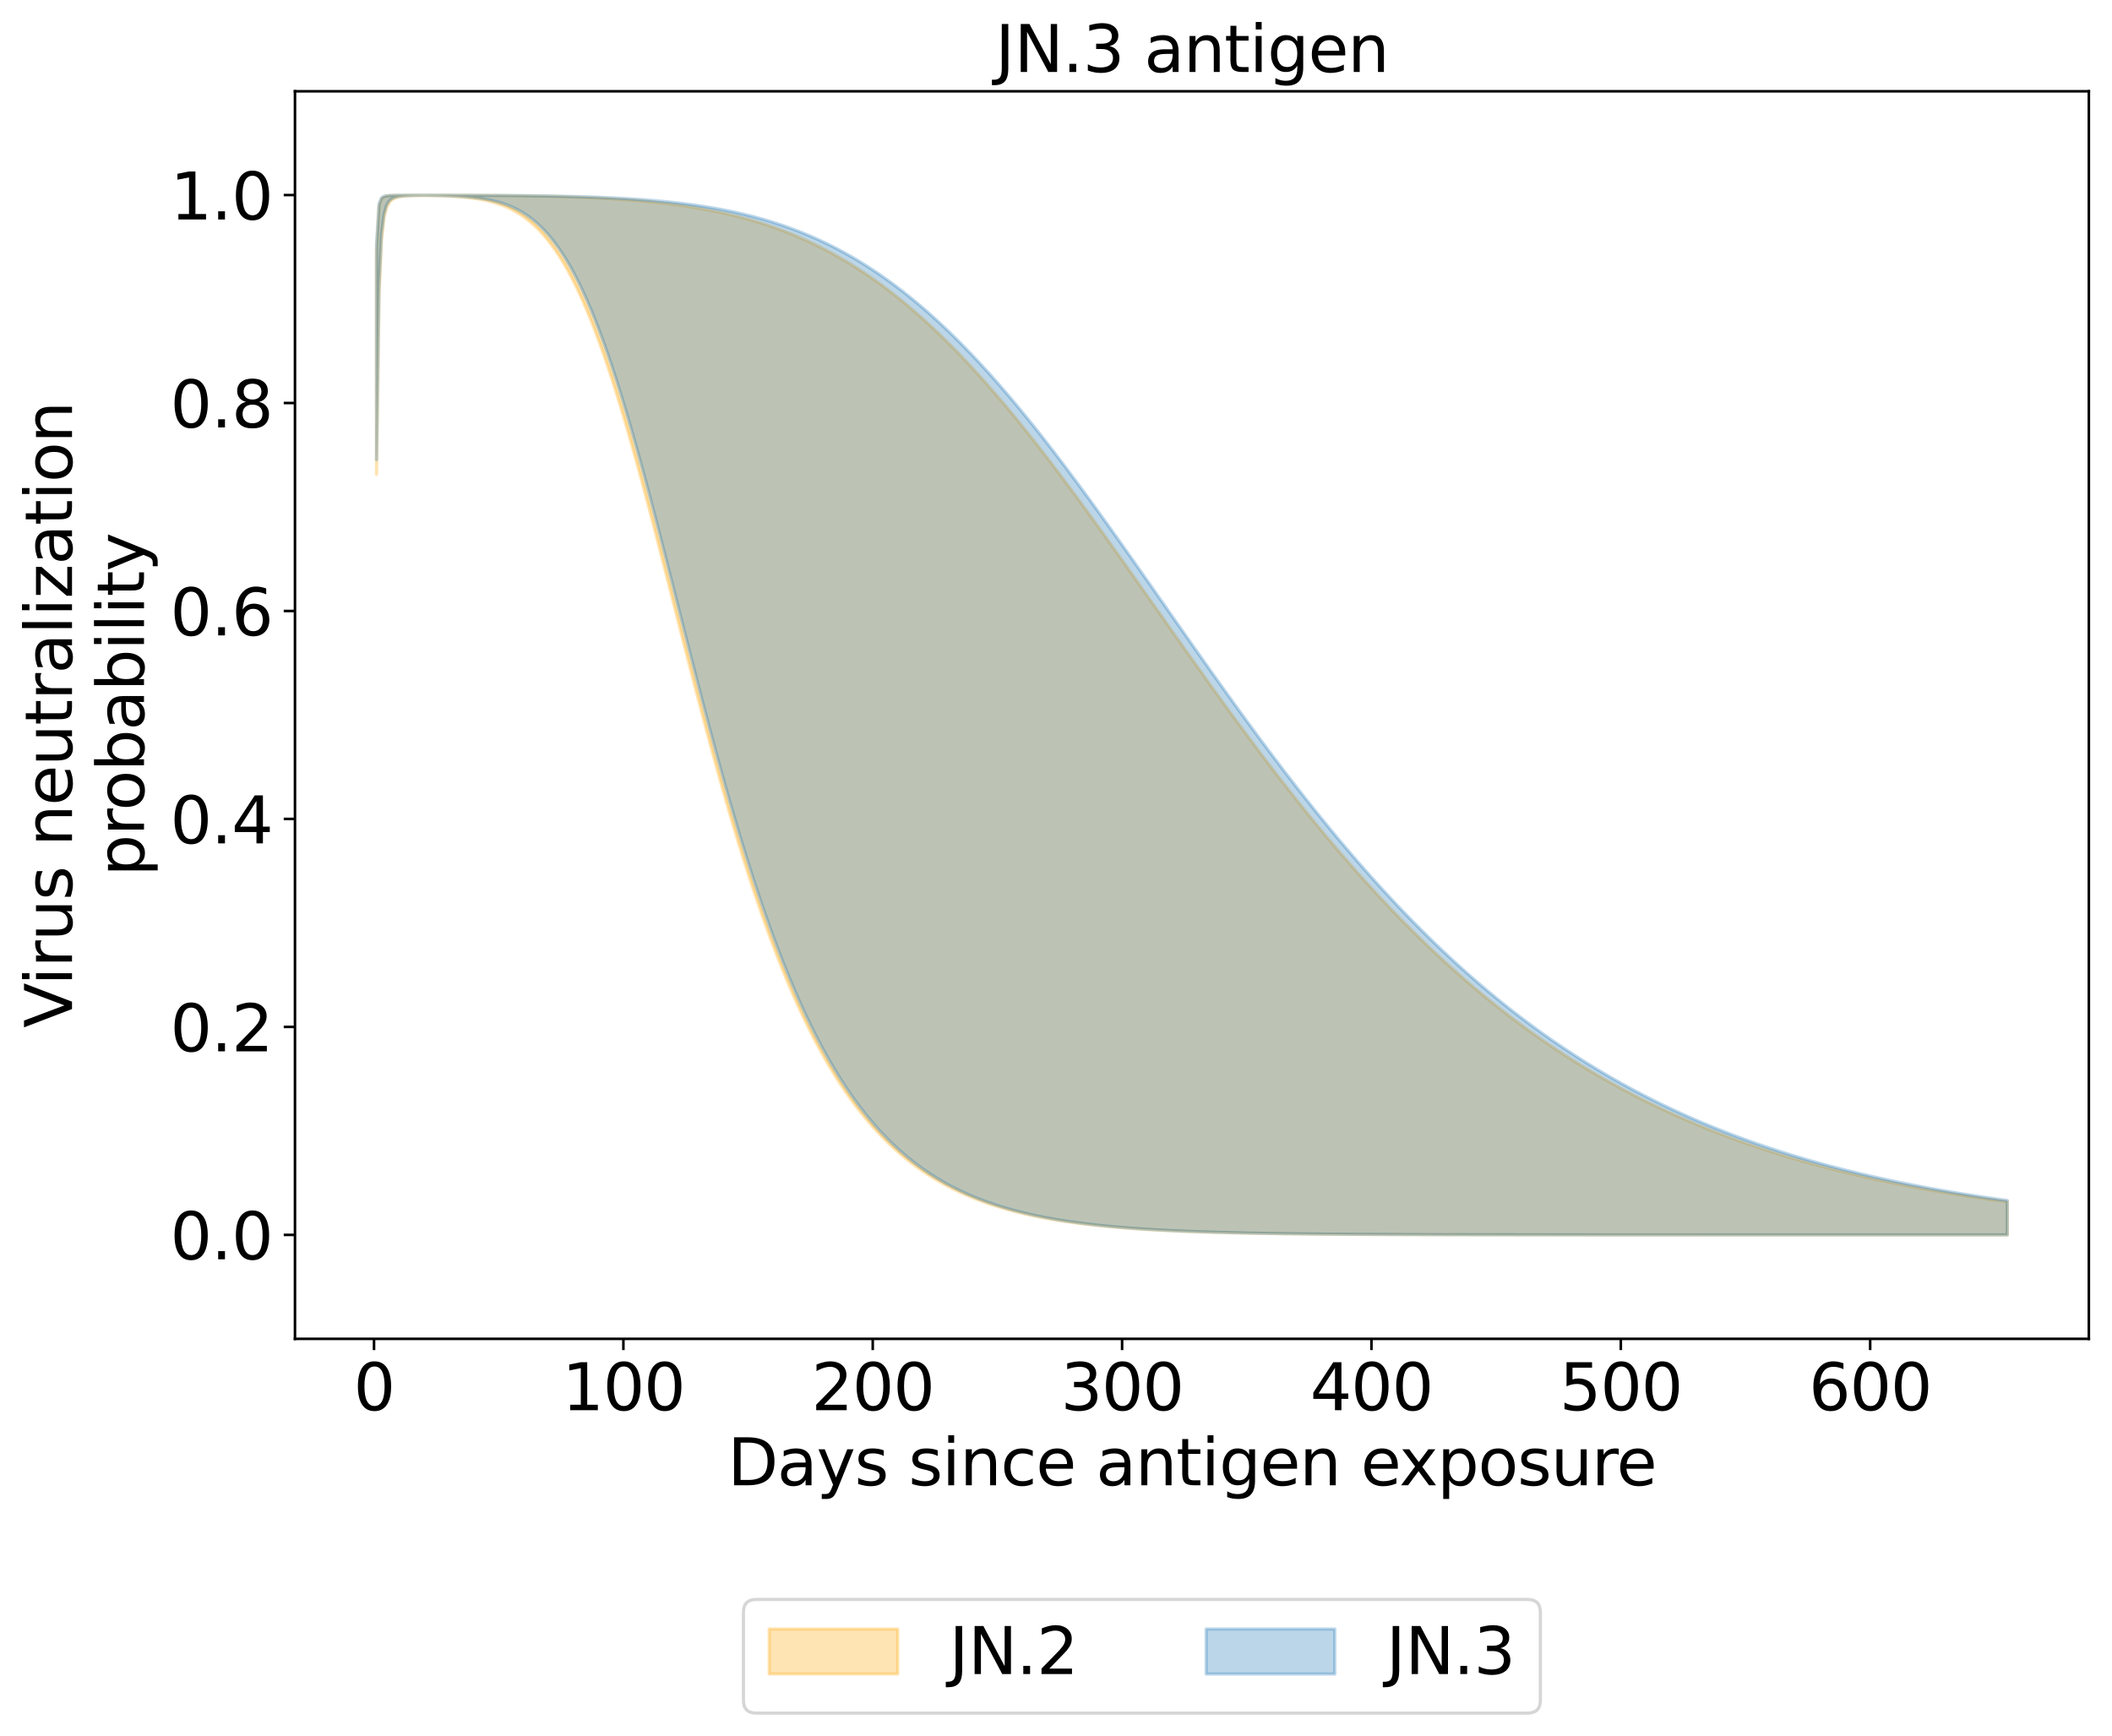 <?xml version="1.0" encoding="utf-8" standalone="no"?>
<!DOCTYPE svg PUBLIC "-//W3C//DTD SVG 1.1//EN"
  "http://www.w3.org/Graphics/SVG/1.1/DTD/svg11.dtd">
<svg xmlns:xlink="http://www.w3.org/1999/xlink" width="656.958pt" height="540.101pt" viewBox="0 0 656.958 540.101" xmlns="http://www.w3.org/2000/svg" version="1.1">
 <defs>
  <style type="text/css">*{stroke-linejoin: round; stroke-linecap: butt}</style>
 </defs>
 <g id="figure_1">
  <g id="patch_1">
   <path d="M 0 540.101 
L 656.958 540.101 
L 656.958 0 
L 0 0 
z
" style="fill: #ffffff"/>
  </g>
  <g id="axes_1">
   <g id="patch_2">
    <path d="M 91.758 416.477 
L 649.758 416.477 
L 649.758 28.397 
L 91.758 28.397 
z
" style="fill: #ffffff"/>
   </g>
   <g id="PolyCollection_1">
    <defs>
     <path id="mb7cf140134" d="M 117.122 -461.917 
L 117.122 -392.551 
L 117.897 -447.827 
L 118.673 -465.481 
L 119.449 -472.369 
L 120.224 -475.467 
L 121 -477.017 
L 121.776 -477.861 
L 122.551 -478.352 
L 123.327 -478.654 
L 124.103 -478.849 
L 124.878 -478.98 
L 125.654 -479.07 
L 126.43 -479.135 
L 127.205 -479.182 
L 127.981 -479.217 
L 128.756 -479.244 
L 129.532 -479.264 
L 130.308 -479.28 
L 131.083 -479.293 
L 131.859 -479.3 
L 132.635 -479.289 
L 133.41 -479.277 
L 134.186 -479.262 
L 134.962 -479.246 
L 135.737 -479.227 
L 136.513 -479.205 
L 137.289 -479.18 
L 138.064 -479.152 
L 138.84 -479.121 
L 139.616 -479.086 
L 140.391 -479.046 
L 141.167 -479.002 
L 141.942 -478.952 
L 142.718 -478.896 
L 143.494 -478.835 
L 144.269 -478.766 
L 145.045 -478.689 
L 145.821 -478.605 
L 146.596 -478.511 
L 147.372 -478.408 
L 148.148 -478.294 
L 148.923 -478.168 
L 149.699 -478.03 
L 150.475 -477.879 
L 151.25 -477.713 
L 152.026 -477.532 
L 152.801 -477.334 
L 153.577 -477.118 
L 154.353 -476.884 
L 155.128 -476.629 
L 155.904 -476.353 
L 156.68 -476.054 
L 157.455 -475.731 
L 158.231 -475.382 
L 159.007 -475.006 
L 159.782 -474.601 
L 160.558 -474.167 
L 161.334 -473.701 
L 162.109 -473.202 
L 162.885 -472.669 
L 163.661 -472.1 
L 164.436 -471.493 
L 165.212 -470.847 
L 165.987 -470.16 
L 166.763 -469.432 
L 167.539 -468.66 
L 168.314 -467.843 
L 169.09 -466.979 
L 169.866 -466.068 
L 170.641 -465.108 
L 171.417 -464.098 
L 172.193 -463.037 
L 172.968 -461.923 
L 173.744 -460.756 
L 174.52 -459.535 
L 175.295 -458.258 
L 176.071 -456.925 
L 176.847 -455.535 
L 177.622 -454.089 
L 178.398 -452.584 
L 179.173 -451.022 
L 179.949 -449.401 
L 180.725 -447.722 
L 181.5 -445.984 
L 182.276 -444.188 
L 183.052 -442.334 
L 183.827 -440.422 
L 184.603 -438.453 
L 185.379 -436.426 
L 186.154 -434.344 
L 186.93 -432.206 
L 187.706 -430.014 
L 188.481 -427.768 
L 189.257 -425.47 
L 190.033 -423.12 
L 190.808 -420.721 
L 191.584 -418.273 
L 192.359 -415.778 
L 193.135 -413.238 
L 193.911 -410.654 
L 194.686 -408.027 
L 195.462 -405.361 
L 196.238 -402.656 
L 197.013 -399.915 
L 197.789 -397.139 
L 198.565 -394.33 
L 199.34 -391.491 
L 200.116 -388.624 
L 200.892 -385.731 
L 201.667 -382.813 
L 202.443 -379.873 
L 203.219 -376.913 
L 203.994 -373.936 
L 204.77 -370.943 
L 205.545 -367.937 
L 206.321 -364.919 
L 207.097 -361.893 
L 207.872 -358.859 
L 208.648 -355.82 
L 209.424 -352.779 
L 210.199 -349.736 
L 210.975 -346.695 
L 211.751 -343.657 
L 212.526 -340.624 
L 213.302 -337.597 
L 214.078 -334.579 
L 214.853 -331.571 
L 215.629 -328.576 
L 216.404 -325.594 
L 217.18 -322.627 
L 217.956 -319.677 
L 218.731 -316.745 
L 219.507 -313.833 
L 220.283 -310.942 
L 221.058 -308.073 
L 221.834 -305.227 
L 222.61 -302.406 
L 223.385 -299.611 
L 224.161 -296.842 
L 224.937 -294.101 
L 225.712 -291.389 
L 226.488 -288.706 
L 227.264 -286.053 
L 228.039 -283.431 
L 228.815 -280.841 
L 229.59 -278.283 
L 230.366 -275.758 
L 231.142 -273.266 
L 231.917 -270.808 
L 232.693 -268.384 
L 233.469 -265.994 
L 234.244 -263.64 
L 235.02 -261.32 
L 235.796 -259.036 
L 236.571 -256.787 
L 237.347 -254.573 
L 238.123 -252.396 
L 238.898 -250.254 
L 239.674 -248.148 
L 240.45 -246.077 
L 241.225 -244.043 
L 242.001 -242.044 
L 242.776 -240.08 
L 243.552 -238.152 
L 244.328 -236.259 
L 245.103 -234.401 
L 245.879 -232.577 
L 246.655 -230.788 
L 247.43 -229.034 
L 248.206 -227.313 
L 248.982 -225.626 
L 249.757 -223.973 
L 250.533 -222.352 
L 251.309 -220.764 
L 252.084 -219.209 
L 252.86 -217.685 
L 253.636 -216.194 
L 254.411 -214.733 
L 255.187 -213.303 
L 255.962 -211.903 
L 256.738 -210.534 
L 257.514 -209.193 
L 258.289 -207.882 
L 259.065 -206.6 
L 259.841 -205.346 
L 260.616 -204.119 
L 261.392 -202.92 
L 262.168 -201.748 
L 262.943 -200.602 
L 263.719 -199.482 
L 264.495 -198.388 
L 265.27 -197.319 
L 266.046 -196.274 
L 266.822 -195.254 
L 267.597 -194.257 
L 268.373 -193.284 
L 269.148 -192.334 
L 269.924 -191.406 
L 270.7 -190.5 
L 271.475 -189.615 
L 272.251 -188.752 
L 273.027 -187.909 
L 273.802 -187.087 
L 274.578 -186.284 
L 275.354 -185.501 
L 276.129 -184.737 
L 276.905 -183.991 
L 277.681 -183.264 
L 278.456 -182.555 
L 279.232 -181.863 
L 280.007 -181.188 
L 280.783 -180.53 
L 281.559 -179.889 
L 282.334 -179.263 
L 283.11 -178.653 
L 283.886 -178.058 
L 284.661 -177.478 
L 285.437 -176.913 
L 286.213 -176.362 
L 286.988 -175.825 
L 287.764 -175.301 
L 288.54 -174.791 
L 289.315 -174.294 
L 290.091 -173.81 
L 290.867 -173.337 
L 291.642 -172.877 
L 292.418 -172.429 
L 293.193 -171.992 
L 293.969 -171.567 
L 294.745 -171.152 
L 295.52 -170.749 
L 296.296 -170.355 
L 297.072 -169.972 
L 297.847 -169.599 
L 298.623 -169.235 
L 299.399 -168.881 
L 300.174 -168.536 
L 300.95 -168.2 
L 301.726 -167.873 
L 302.501 -167.555 
L 303.277 -167.244 
L 304.053 -166.942 
L 304.828 -166.648 
L 305.604 -166.362 
L 306.379 -166.083 
L 307.155 -165.811 
L 307.931 -165.547 
L 308.706 -165.29 
L 309.482 -165.039 
L 310.258 -164.795 
L 311.033 -164.558 
L 311.809 -164.326 
L 312.585 -164.101 
L 313.36 -163.882 
L 314.136 -163.669 
L 314.912 -163.461 
L 315.687 -163.259 
L 316.463 -163.062 
L 317.239 -162.871 
L 318.014 -162.684 
L 318.79 -162.503 
L 319.565 -162.326 
L 320.341 -162.155 
L 321.117 -161.987 
L 321.892 -161.825 
L 322.668 -161.666 
L 323.444 -161.512 
L 324.219 -161.362 
L 324.995 -161.216 
L 325.771 -161.074 
L 326.546 -160.935 
L 327.322 -160.801 
L 328.098 -160.67 
L 328.873 -160.542 
L 329.649 -160.418 
L 330.425 -160.298 
L 331.2 -160.18 
L 331.976 -160.066 
L 332.751 -159.955 
L 333.527 -159.847 
L 334.303 -159.741 
L 335.078 -159.639 
L 335.854 -159.539 
L 336.63 -159.442 
L 337.405 -159.348 
L 338.181 -159.256 
L 338.957 -159.167 
L 339.732 -159.08 
L 340.508 -158.995 
L 341.284 -158.913 
L 342.059 -158.833 
L 342.835 -158.755 
L 343.611 -158.679 
L 344.386 -158.605 
L 345.162 -158.534 
L 345.937 -158.464 
L 346.713 -158.396 
L 347.489 -158.33 
L 348.264 -158.266 
L 349.04 -158.203 
L 349.816 -158.142 
L 350.591 -158.083 
L 351.367 -158.026 
L 352.143 -157.97 
L 352.918 -157.915 
L 353.694 -157.862 
L 354.47 -157.81 
L 355.245 -157.76 
L 356.021 -157.712 
L 356.796 -157.664 
L 357.572 -157.618 
L 358.348 -157.573 
L 359.123 -157.529 
L 359.899 -157.487 
L 360.675 -157.445 
L 361.45 -157.405 
L 362.226 -157.366 
L 363.002 -157.328 
L 363.777 -157.291 
L 364.553 -157.255 
L 365.329 -157.22 
L 366.104 -157.186 
L 366.88 -157.152 
L 367.656 -157.12 
L 368.431 -157.089 
L 369.207 -157.058 
L 369.982 -157.028 
L 370.758 -157 
L 371.534 -156.971 
L 372.309 -156.944 
L 373.085 -156.918 
L 373.861 -156.892 
L 374.636 -156.866 
L 375.412 -156.842 
L 376.188 -156.818 
L 376.963 -156.795 
L 377.739 -156.772 
L 378.515 -156.751 
L 379.29 -156.729 
L 380.066 -156.708 
L 380.842 -156.688 
L 381.617 -156.669 
L 382.393 -156.65 
L 383.168 -156.631 
L 383.944 -156.613 
L 384.72 -156.595 
L 385.495 -156.578 
L 386.271 -156.562 
L 387.047 -156.546 
L 387.822 -156.53 
L 388.598 -156.514 
L 389.374 -156.5 
L 390.149 -156.485 
L 390.925 -156.471 
L 391.701 -156.457 
L 392.476 -156.444 
L 393.252 -156.431 
L 394.028 -156.418 
L 394.803 -156.406 
L 395.579 -156.394 
L 396.354 -156.383 
L 397.13 -156.371 
L 397.906 -156.36 
L 398.681 -156.35 
L 399.457 -156.339 
L 400.233 -156.329 
L 401.008 -156.319 
L 401.784 -156.31 
L 402.56 -156.301 
L 403.335 -156.292 
L 404.111 -156.283 
L 404.887 -156.274 
L 405.662 -156.266 
L 406.438 -156.258 
L 407.214 -156.25 
L 407.989 -156.242 
L 408.765 -156.235 
L 409.54 -156.228 
L 410.316 -156.22 
L 411.092 -156.214 
L 411.867 -156.207 
L 412.643 -156.2 
L 413.419 -156.194 
L 414.194 -156.188 
L 414.97 -156.182 
L 415.746 -156.176 
L 416.521 -156.171 
L 417.297 -156.165 
L 418.073 -156.16 
L 418.848 -156.155 
L 419.624 -156.15 
L 420.399 -156.145 
L 421.175 -156.14 
L 421.951 -156.135 
L 422.726 -156.131 
L 423.502 -156.126 
L 424.278 -156.122 
L 425.053 -156.118 
L 425.829 -156.114 
L 426.605 -156.11 
L 427.38 -156.106 
L 428.156 -156.102 
L 428.932 -156.099 
L 429.707 -156.095 
L 430.483 -156.092 
L 431.259 -156.088 
L 432.034 -156.085 
L 432.81 -156.082 
L 433.585 -156.079 
L 434.361 -156.076 
L 435.137 -156.073 
L 435.912 -156.07 
L 436.688 -156.067 
L 437.464 -156.065 
L 438.239 -156.062 
L 439.015 -156.06 
L 439.791 -156.057 
L 440.566 -156.055 
L 441.342 -156.052 
L 442.118 -156.05 
L 442.893 -156.048 
L 443.669 -156.046 
L 444.445 -156.044 
L 445.22 -156.042 
L 445.996 -156.04 
L 446.771 -156.038 
L 447.547 -156.036 
L 448.323 -156.034 
L 449.098 -156.032 
L 449.874 -156.031 
L 450.65 -156.029 
L 451.425 -156.027 
L 452.201 -156.026 
L 452.977 -156.024 
L 453.752 -156.023 
L 454.528 -156.021 
L 455.304 -156.02 
L 456.079 -156.019 
L 456.855 -156.017 
L 457.631 -156.016 
L 458.406 -156.015 
L 459.182 -156.013 
L 459.957 -156.012 
L 460.733 -156.011 
L 461.509 -156.01 
L 462.284 -156.009 
L 463.06 -156.008 
L 463.836 -156.007 
L 464.611 -156.006 
L 465.387 -156.005 
L 466.163 -156.004 
L 466.938 -156.003 
L 467.714 -156.002 
L 468.49 -156.001 
L 469.265 -156 
L 470.041 -155.999 
L 470.817 -155.999 
L 471.592 -155.998 
L 472.368 -155.997 
L 473.143 -155.996 
L 473.919 -155.996 
L 474.695 -155.995 
L 475.47 -155.994 
L 476.246 -155.993 
L 477.022 -155.993 
L 477.797 -155.992 
L 478.573 -155.992 
L 479.349 -155.991 
L 480.124 -155.99 
L 480.9 -155.99 
L 481.676 -155.989 
L 482.451 -155.989 
L 483.227 -155.988 
L 484.002 -155.988 
L 484.778 -155.987 
L 485.554 -155.987 
L 486.329 -155.986 
L 487.105 -155.986 
L 487.881 -155.985 
L 488.656 -155.985 
L 489.432 -155.985 
L 490.208 -155.984 
L 490.983 -155.984 
L 491.759 -155.983 
L 492.535 -155.983 
L 493.31 -155.983 
L 494.086 -155.982 
L 494.862 -155.982 
L 495.637 -155.982 
L 496.413 -155.981 
L 497.188 -155.981 
L 497.964 -155.981 
L 498.74 -155.98 
L 499.515 -155.98 
L 500.291 -155.98 
L 501.067 -155.979 
L 501.842 -155.979 
L 502.618 -155.979 
L 503.394 -155.979 
L 504.169 -155.978 
L 504.945 -155.978 
L 505.721 -155.978 
L 506.496 -155.978 
L 507.272 -155.978 
L 508.048 -155.977 
L 508.823 -155.977 
L 509.599 -155.977 
L 510.374 -155.977 
L 511.15 -155.977 
L 511.926 -155.976 
L 512.701 -155.976 
L 513.477 -155.976 
L 514.253 -155.976 
L 515.028 -155.976 
L 515.804 -155.975 
L 516.58 -155.975 
L 517.355 -155.975 
L 518.131 -155.975 
L 518.907 -155.975 
L 519.682 -155.975 
L 520.458 -155.975 
L 521.234 -155.974 
L 522.009 -155.974 
L 522.785 -155.974 
L 523.56 -155.974 
L 524.336 -155.974 
L 525.112 -155.974 
L 525.887 -155.974 
L 526.663 -155.974 
L 527.439 -155.974 
L 528.214 -155.973 
L 528.99 -155.973 
L 529.766 -155.973 
L 530.541 -155.973 
L 531.317 -155.973 
L 532.093 -155.973 
L 532.868 -155.973 
L 533.644 -155.973 
L 534.42 -155.973 
L 535.195 -155.973 
L 535.971 -155.973 
L 536.746 -155.972 
L 537.522 -155.972 
L 538.298 -155.972 
L 539.073 -155.972 
L 539.849 -155.972 
L 540.625 -155.972 
L 541.4 -155.972 
L 542.176 -155.972 
L 542.952 -155.972 
L 543.727 -155.972 
L 544.503 -155.972 
L 545.279 -155.972 
L 546.054 -155.972 
L 546.83 -155.972 
L 547.605 -155.972 
L 548.381 -155.972 
L 549.157 -155.971 
L 549.932 -155.971 
L 550.708 -155.971 
L 551.484 -155.971 
L 552.259 -155.971 
L 553.035 -155.971 
L 553.811 -155.971 
L 554.586 -155.971 
L 555.362 -155.971 
L 556.138 -155.971 
L 556.913 -155.971 
L 557.689 -155.971 
L 558.465 -155.971 
L 559.24 -155.971 
L 560.016 -155.971 
L 560.791 -155.971 
L 561.567 -155.971 
L 562.343 -155.971 
L 563.118 -155.971 
L 563.894 -155.971 
L 564.67 -155.971 
L 565.445 -155.971 
L 566.221 -155.971 
L 566.997 -155.971 
L 567.772 -155.971 
L 568.548 -155.971 
L 569.324 -155.971 
L 570.099 -155.971 
L 570.875 -155.971 
L 571.651 -155.97 
L 572.426 -155.97 
L 573.202 -155.97 
L 573.977 -155.97 
L 574.753 -155.97 
L 575.529 -155.97 
L 576.304 -155.97 
L 577.08 -155.97 
L 577.856 -155.97 
L 578.631 -155.97 
L 579.407 -155.97 
L 580.183 -155.97 
L 580.958 -155.97 
L 581.734 -155.97 
L 582.51 -155.97 
L 583.285 -155.97 
L 584.061 -155.97 
L 584.837 -155.97 
L 585.612 -155.97 
L 586.388 -155.97 
L 587.163 -155.97 
L 587.939 -155.97 
L 588.715 -155.97 
L 589.49 -155.97 
L 590.266 -155.97 
L 591.042 -155.97 
L 591.817 -155.97 
L 592.593 -155.97 
L 593.369 -155.97 
L 594.144 -155.97 
L 594.92 -155.97 
L 595.696 -155.97 
L 596.471 -155.97 
L 597.247 -155.97 
L 598.023 -155.97 
L 598.798 -155.97 
L 599.574 -155.97 
L 600.349 -155.97 
L 601.125 -155.97 
L 601.901 -155.97 
L 602.676 -155.97 
L 603.452 -155.97 
L 604.228 -155.97 
L 605.003 -155.97 
L 605.779 -155.97 
L 606.555 -155.97 
L 607.33 -155.97 
L 608.106 -155.97 
L 608.882 -155.97 
L 609.657 -155.97 
L 610.433 -155.97 
L 611.208 -155.97 
L 611.984 -155.97 
L 612.76 -155.97 
L 613.535 -155.97 
L 614.311 -155.97 
L 615.087 -155.97 
L 615.862 -155.97 
L 616.638 -155.97 
L 617.414 -155.97 
L 618.189 -155.97 
L 618.965 -155.97 
L 619.741 -155.97 
L 620.516 -155.97 
L 621.292 -155.97 
L 622.068 -155.97 
L 622.843 -155.97 
L 623.619 -155.97 
L 624.394 -155.97 
L 624.394 -166.273 
L 624.394 -166.273 
L 623.619 -166.375 
L 622.843 -166.478 
L 622.068 -166.582 
L 621.292 -166.687 
L 620.516 -166.794 
L 619.741 -166.901 
L 618.965 -167.009 
L 618.189 -167.118 
L 617.414 -167.228 
L 616.638 -167.339 
L 615.862 -167.452 
L 615.087 -167.565 
L 614.311 -167.68 
L 613.535 -167.795 
L 612.76 -167.912 
L 611.984 -168.03 
L 611.208 -168.149 
L 610.433 -168.269 
L 609.657 -168.391 
L 608.882 -168.513 
L 608.106 -168.637 
L 607.33 -168.762 
L 606.555 -168.888 
L 605.779 -169.015 
L 605.003 -169.143 
L 604.228 -169.273 
L 603.452 -169.404 
L 602.676 -169.536 
L 601.901 -169.67 
L 601.125 -169.805 
L 600.349 -169.941 
L 599.574 -170.078 
L 598.798 -170.217 
L 598.023 -170.357 
L 597.247 -170.498 
L 596.471 -170.641 
L 595.696 -170.785 
L 594.92 -170.93 
L 594.144 -171.077 
L 593.369 -171.226 
L 592.593 -171.375 
L 591.817 -171.526 
L 591.042 -171.679 
L 590.266 -171.833 
L 589.49 -171.988 
L 588.715 -172.145 
L 587.939 -172.303 
L 587.163 -172.463 
L 586.388 -172.625 
L 585.612 -172.788 
L 584.837 -172.952 
L 584.061 -173.118 
L 583.285 -173.286 
L 582.51 -173.455 
L 581.734 -173.625 
L 580.958 -173.798 
L 580.183 -173.972 
L 579.407 -174.147 
L 578.631 -174.325 
L 577.856 -174.504 
L 577.08 -174.684 
L 576.304 -174.867 
L 575.529 -175.051 
L 574.753 -175.236 
L 573.977 -175.424 
L 573.202 -175.613 
L 572.426 -175.804 
L 571.651 -175.997 
L 570.875 -176.192 
L 570.099 -176.388 
L 569.324 -176.586 
L 568.548 -176.786 
L 567.772 -176.988 
L 566.997 -177.192 
L 566.221 -177.398 
L 565.445 -177.606 
L 564.67 -177.815 
L 563.894 -178.027 
L 563.118 -178.24 
L 562.343 -178.456 
L 561.567 -178.673 
L 560.791 -178.892 
L 560.016 -179.114 
L 559.24 -179.337 
L 558.465 -179.563 
L 557.689 -179.791 
L 556.913 -180.02 
L 556.138 -180.252 
L 555.362 -180.486 
L 554.586 -180.722 
L 553.811 -180.961 
L 553.035 -181.201 
L 552.259 -181.444 
L 551.484 -181.688 
L 550.708 -181.936 
L 549.932 -182.185 
L 549.157 -182.436 
L 548.381 -182.69 
L 547.605 -182.947 
L 546.83 -183.205 
L 546.054 -183.466 
L 545.279 -183.729 
L 544.503 -183.995 
L 543.727 -184.263 
L 542.952 -184.533 
L 542.176 -184.806 
L 541.4 -185.081 
L 540.625 -185.359 
L 539.849 -185.639 
L 539.073 -185.922 
L 538.298 -186.207 
L 537.522 -186.495 
L 536.746 -186.785 
L 535.971 -187.078 
L 535.195 -187.374 
L 534.42 -187.672 
L 533.644 -187.973 
L 532.868 -188.277 
L 532.093 -188.583 
L 531.317 -188.892 
L 530.541 -189.203 
L 529.766 -189.518 
L 528.99 -189.835 
L 528.214 -190.155 
L 527.439 -190.478 
L 526.663 -190.803 
L 525.887 -191.132 
L 525.112 -191.463 
L 524.336 -191.797 
L 523.56 -192.134 
L 522.785 -192.474 
L 522.009 -192.817 
L 521.234 -193.163 
L 520.458 -193.512 
L 519.682 -193.864 
L 518.907 -194.219 
L 518.131 -194.577 
L 517.355 -194.938 
L 516.58 -195.303 
L 515.804 -195.67 
L 515.028 -196.04 
L 514.253 -196.414 
L 513.477 -196.791 
L 512.701 -197.171 
L 511.926 -197.554 
L 511.15 -197.941 
L 510.374 -198.33 
L 509.599 -198.723 
L 508.823 -199.12 
L 508.048 -199.52 
L 507.272 -199.923 
L 506.496 -200.329 
L 505.721 -200.739 
L 504.945 -201.152 
L 504.169 -201.569 
L 503.394 -201.989 
L 502.618 -202.413 
L 501.842 -202.84 
L 501.067 -203.27 
L 500.291 -203.705 
L 499.515 -204.142 
L 498.74 -204.584 
L 497.964 -205.029 
L 497.188 -205.477 
L 496.413 -205.93 
L 495.637 -206.386 
L 494.862 -206.845 
L 494.086 -207.308 
L 493.31 -207.776 
L 492.535 -208.246 
L 491.759 -208.721 
L 490.983 -209.199 
L 490.208 -209.682 
L 489.432 -210.168 
L 488.656 -210.658 
L 487.881 -211.151 
L 487.105 -211.649 
L 486.329 -212.151 
L 485.554 -212.656 
L 484.778 -213.166 
L 484.002 -213.679 
L 483.227 -214.197 
L 482.451 -214.718 
L 481.676 -215.244 
L 480.9 -215.774 
L 480.124 -216.307 
L 479.349 -216.845 
L 478.573 -217.387 
L 477.797 -217.933 
L 477.022 -218.483 
L 476.246 -219.038 
L 475.47 -219.596 
L 474.695 -220.159 
L 473.919 -220.726 
L 473.143 -221.297 
L 472.368 -221.873 
L 471.592 -222.453 
L 470.817 -223.037 
L 470.041 -223.625 
L 469.265 -224.218 
L 468.49 -224.815 
L 467.714 -225.416 
L 466.938 -226.022 
L 466.163 -226.632 
L 465.387 -227.247 
L 464.611 -227.866 
L 463.836 -228.489 
L 463.06 -229.117 
L 462.284 -229.75 
L 461.509 -230.386 
L 460.733 -231.028 
L 459.957 -231.674 
L 459.182 -232.324 
L 458.406 -232.979 
L 457.631 -233.638 
L 456.855 -234.302 
L 456.079 -234.971 
L 455.304 -235.644 
L 454.528 -236.322 
L 453.752 -237.004 
L 452.977 -237.691 
L 452.201 -238.382 
L 451.425 -239.078 
L 450.65 -239.779 
L 449.874 -240.484 
L 449.098 -241.195 
L 448.323 -241.909 
L 447.547 -242.629 
L 446.771 -243.353 
L 445.996 -244.081 
L 445.22 -244.815 
L 444.445 -245.553 
L 443.669 -246.295 
L 442.893 -247.043 
L 442.118 -247.795 
L 441.342 -248.551 
L 440.566 -249.313 
L 439.791 -250.079 
L 439.015 -250.85 
L 438.239 -251.625 
L 437.464 -252.406 
L 436.688 -253.191 
L 435.912 -253.98 
L 435.137 -254.775 
L 434.361 -255.573 
L 433.585 -256.377 
L 432.81 -257.185 
L 432.034 -257.998 
L 431.259 -258.816 
L 430.483 -259.638 
L 429.707 -260.465 
L 428.932 -261.297 
L 428.156 -262.133 
L 427.38 -262.974 
L 426.605 -263.82 
L 425.829 -264.67 
L 425.053 -265.524 
L 424.278 -266.384 
L 423.502 -267.247 
L 422.726 -268.116 
L 421.951 -268.989 
L 421.175 -269.866 
L 420.399 -270.748 
L 419.624 -271.634 
L 418.848 -272.525 
L 418.073 -273.421 
L 417.297 -274.32 
L 416.521 -275.225 
L 415.746 -276.133 
L 414.97 -277.046 
L 414.194 -277.963 
L 413.419 -278.885 
L 412.643 -279.811 
L 411.867 -280.741 
L 411.092 -281.675 
L 410.316 -282.614 
L 409.54 -283.556 
L 408.765 -284.503 
L 407.989 -285.454 
L 407.214 -286.409 
L 406.438 -287.368 
L 405.662 -288.331 
L 404.887 -289.299 
L 404.111 -290.27 
L 403.335 -291.245 
L 402.56 -292.223 
L 401.784 -293.206 
L 401.008 -294.192 
L 400.233 -295.183 
L 399.457 -296.177 
L 398.681 -297.174 
L 397.906 -298.175 
L 397.13 -299.18 
L 396.354 -300.188 
L 395.579 -301.2 
L 394.803 -302.215 
L 394.028 -303.234 
L 393.252 -304.256 
L 392.476 -305.281 
L 391.701 -306.309 
L 390.925 -307.341 
L 390.149 -308.376 
L 389.374 -309.413 
L 388.598 -310.454 
L 387.822 -311.498 
L 387.047 -312.544 
L 386.271 -313.594 
L 385.495 -314.646 
L 384.72 -315.701 
L 383.944 -316.758 
L 383.168 -317.818 
L 382.393 -318.881 
L 381.617 -319.946 
L 380.842 -321.014 
L 380.066 -322.083 
L 379.29 -323.155 
L 378.515 -324.229 
L 377.739 -325.306 
L 376.963 -326.384 
L 376.188 -327.464 
L 375.412 -328.546 
L 374.636 -329.63 
L 373.861 -330.715 
L 373.085 -331.803 
L 372.309 -332.891 
L 371.534 -333.982 
L 370.758 -335.073 
L 369.982 -336.166 
L 369.207 -337.26 
L 368.431 -338.356 
L 367.656 -339.452 
L 366.88 -340.549 
L 366.104 -341.648 
L 365.329 -342.747 
L 364.553 -343.847 
L 363.777 -344.947 
L 363.002 -346.048 
L 362.226 -347.15 
L 361.45 -348.251 
L 360.675 -349.353 
L 359.899 -350.456 
L 359.123 -351.558 
L 358.348 -352.66 
L 357.572 -353.763 
L 356.796 -354.865 
L 356.021 -355.966 
L 355.245 -357.068 
L 354.47 -358.169 
L 353.694 -359.269 
L 352.918 -360.368 
L 352.143 -361.467 
L 351.367 -362.565 
L 350.591 -363.662 
L 349.816 -364.758 
L 349.04 -365.853 
L 348.264 -366.946 
L 347.489 -368.038 
L 346.713 -369.128 
L 345.937 -370.217 
L 345.162 -371.305 
L 344.386 -372.39 
L 343.611 -373.474 
L 342.835 -374.555 
L 342.059 -375.635 
L 341.284 -376.712 
L 340.508 -377.787 
L 339.732 -378.859 
L 338.957 -379.929 
L 338.181 -380.997 
L 337.405 -382.061 
L 336.63 -383.123 
L 335.854 -384.182 
L 335.078 -385.238 
L 334.303 -386.291 
L 333.527 -387.341 
L 332.751 -388.387 
L 331.976 -389.43 
L 331.2 -390.469 
L 330.425 -391.505 
L 329.649 -392.537 
L 328.873 -393.565 
L 328.098 -394.589 
L 327.322 -395.609 
L 326.546 -396.625 
L 325.771 -397.637 
L 324.995 -398.645 
L 324.219 -399.648 
L 323.444 -400.646 
L 322.668 -401.64 
L 321.892 -402.629 
L 321.117 -403.614 
L 320.341 -404.594 
L 319.565 -405.568 
L 318.79 -406.538 
L 318.014 -407.502 
L 317.239 -408.461 
L 316.463 -409.415 
L 315.687 -410.364 
L 314.912 -411.307 
L 314.136 -412.244 
L 313.36 -413.176 
L 312.585 -414.102 
L 311.809 -415.022 
L 311.033 -415.936 
L 310.258 -416.844 
L 309.482 -417.747 
L 308.706 -418.643 
L 307.931 -419.533 
L 307.155 -420.416 
L 306.379 -421.293 
L 305.604 -422.164 
L 304.828 -423.029 
L 304.053 -423.887 
L 303.277 -424.738 
L 302.501 -425.582 
L 301.726 -426.42 
L 300.95 -427.251 
L 300.174 -428.075 
L 299.399 -428.893 
L 298.623 -429.703 
L 297.847 -430.506 
L 297.072 -431.303 
L 296.296 -432.092 
L 295.52 -432.874 
L 294.745 -433.649 
L 293.969 -434.416 
L 293.193 -435.177 
L 292.418 -435.93 
L 291.642 -436.675 
L 290.867 -437.414 
L 290.091 -438.145 
L 289.315 -438.868 
L 288.54 -439.584 
L 287.764 -440.292 
L 286.988 -440.993 
L 286.213 -441.687 
L 285.437 -442.372 
L 284.661 -443.051 
L 283.886 -443.721 
L 283.11 -444.384 
L 282.334 -445.039 
L 281.559 -445.687 
L 280.783 -446.327 
L 280.007 -446.959 
L 279.232 -447.584 
L 278.456 -448.201 
L 277.681 -448.81 
L 276.905 -449.412 
L 276.129 -450.006 
L 275.354 -450.592 
L 274.578 -451.171 
L 273.802 -451.742 
L 273.027 -452.305 
L 272.251 -452.861 
L 271.475 -453.409 
L 270.7 -453.95 
L 269.924 -454.483 
L 269.148 -455.008 
L 268.373 -455.526 
L 267.597 -456.036 
L 266.822 -456.539 
L 266.046 -457.035 
L 265.27 -457.523 
L 264.495 -458.003 
L 263.719 -458.476 
L 262.943 -458.942 
L 262.168 -459.401 
L 261.392 -459.852 
L 260.616 -460.296 
L 259.841 -460.733 
L 259.065 -461.163 
L 258.289 -461.586 
L 257.514 -462.001 
L 256.738 -462.41 
L 255.962 -462.812 
L 255.187 -463.206 
L 254.411 -463.594 
L 253.636 -463.976 
L 252.86 -464.35 
L 252.084 -464.718 
L 251.309 -465.079 
L 250.533 -465.433 
L 249.757 -465.781 
L 248.982 -466.122 
L 248.206 -466.457 
L 247.43 -466.786 
L 246.655 -467.108 
L 245.879 -467.424 
L 245.103 -467.734 
L 244.328 -468.038 
L 243.552 -468.336 
L 242.776 -468.628 
L 242.001 -468.914 
L 241.225 -469.194 
L 240.45 -469.469 
L 239.674 -469.737 
L 238.898 -470 
L 238.123 -470.258 
L 237.347 -470.51 
L 236.571 -470.756 
L 235.796 -470.997 
L 235.02 -471.233 
L 234.244 -471.464 
L 233.469 -471.69 
L 232.693 -471.91 
L 231.917 -472.126 
L 231.142 -472.336 
L 230.366 -472.542 
L 229.59 -472.743 
L 228.815 -472.939 
L 228.039 -473.131 
L 227.264 -473.318 
L 226.488 -473.5 
L 225.712 -473.679 
L 224.937 -473.852 
L 224.161 -474.022 
L 223.385 -474.187 
L 222.61 -474.348 
L 221.834 -474.506 
L 221.058 -474.659 
L 220.283 -474.808 
L 219.507 -474.953 
L 218.731 -475.095 
L 217.956 -475.233 
L 217.18 -475.367 
L 216.404 -475.498 
L 215.629 -475.625 
L 214.853 -475.749 
L 214.078 -475.869 
L 213.302 -475.986 
L 212.526 -476.1 
L 211.751 -476.211 
L 210.975 -476.319 
L 210.199 -476.423 
L 209.424 -476.525 
L 208.648 -476.624 
L 207.872 -476.719 
L 207.097 -476.813 
L 206.321 -476.903 
L 205.545 -476.991 
L 204.77 -477.076 
L 203.994 -477.158 
L 203.219 -477.238 
L 202.443 -477.316 
L 201.667 -477.391 
L 200.892 -477.464 
L 200.116 -477.535 
L 199.34 -477.604 
L 198.565 -477.67 
L 197.789 -477.734 
L 197.013 -477.797 
L 196.238 -477.857 
L 195.462 -477.915 
L 194.686 -477.972 
L 193.911 -478.026 
L 193.135 -478.079 
L 192.359 -478.13 
L 191.584 -478.179 
L 190.808 -478.227 
L 190.033 -478.273 
L 189.257 -478.318 
L 188.481 -478.361 
L 187.706 -478.402 
L 186.93 -478.442 
L 186.154 -478.481 
L 185.379 -478.518 
L 184.603 -478.554 
L 183.827 -478.589 
L 183.052 -478.623 
L 182.276 -478.655 
L 181.5 -478.686 
L 180.725 -478.716 
L 179.949 -478.745 
L 179.173 -478.772 
L 178.398 -478.799 
L 177.622 -478.825 
L 176.847 -478.85 
L 176.071 -478.874 
L 175.295 -478.897 
L 174.52 -478.919 
L 173.744 -478.94 
L 172.968 -478.96 
L 172.193 -478.98 
L 171.417 -478.998 
L 170.641 -479.016 
L 169.866 -479.034 
L 169.09 -479.05 
L 168.314 -479.066 
L 167.539 -479.081 
L 166.763 -479.096 
L 165.987 -479.11 
L 165.212 -479.123 
L 164.436 -479.136 
L 163.661 -479.148 
L 162.885 -479.16 
L 162.109 -479.171 
L 161.334 -479.182 
L 160.558 -479.192 
L 159.782 -479.202 
L 159.007 -479.211 
L 158.231 -479.22 
L 157.455 -479.229 
L 156.68 -479.237 
L 155.904 -479.244 
L 155.128 -479.252 
L 154.353 -479.259 
L 153.577 -479.265 
L 152.801 -479.271 
L 152.026 -479.277 
L 151.25 -479.283 
L 150.475 -479.288 
L 149.699 -479.293 
L 148.923 -479.297 
L 148.148 -479.302 
L 147.372 -479.306 
L 146.596 -479.309 
L 145.821 -479.313 
L 145.045 -479.316 
L 144.269 -479.319 
L 143.494 -479.321 
L 142.718 -479.323 
L 141.942 -479.325 
L 141.167 -479.327 
L 140.391 -479.328 
L 139.616 -479.329 
L 138.84 -479.33 
L 138.064 -479.33 
L 137.289 -479.33 
L 136.513 -479.329 
L 135.737 -479.33 
L 134.962 -479.33 
L 134.186 -479.329 
L 133.41 -479.33 
L 132.635 -479.33 
L 131.859 -479.33 
L 131.083 -479.329 
L 130.308 -479.33 
L 129.532 -479.33 
L 128.756 -479.329 
L 127.981 -479.329 
L 127.205 -479.33 
L 126.43 -479.329 
L 125.654 -479.327 
L 124.878 -479.323 
L 124.103 -479.316 
L 123.327 -479.304 
L 122.551 -479.285 
L 121.776 -479.254 
L 121 -479.199 
L 120.224 -479.093 
L 119.449 -478.863 
L 118.673 -478.249 
L 117.897 -476.012 
L 117.122 -461.917 
z
" style="stroke: #ffa500; stroke-opacity: 0.3"/>
    </defs>
    <g clip-path="url(#p278c85ec83)">
     <use xlink:href="#mb7cf140134" x="0" y="540.101" style="fill: #ffa500; fill-opacity: 0.3; stroke: #ffa500; stroke-opacity: 0.3"/>
    </g>
   </g>
   <g id="PolyCollection_2">
    <defs>
     <path id="m63a4e1040b" d="M 117.122 -464.061 
L 117.122 -397.116 
L 117.897 -450.865 
L 118.673 -467.332 
L 119.449 -473.525 
L 120.224 -476.22 
L 121 -477.531 
L 121.776 -478.225 
L 122.551 -478.621 
L 123.327 -478.859 
L 124.103 -479.01 
L 124.878 -479.109 
L 125.654 -479.177 
L 126.43 -479.225 
L 127.205 -479.259 
L 127.981 -479.285 
L 128.756 -479.304 
L 129.532 -479.319 
L 130.308 -479.33 
L 131.083 -479.339 
L 131.859 -479.344 
L 132.635 -479.336 
L 133.41 -479.327 
L 134.186 -479.317 
L 134.962 -479.305 
L 135.737 -479.292 
L 136.513 -479.276 
L 137.289 -479.258 
L 138.064 -479.238 
L 138.84 -479.215 
L 139.616 -479.189 
L 140.391 -479.159 
L 141.167 -479.126 
L 141.942 -479.088 
L 142.718 -479.046 
L 143.494 -478.999 
L 144.269 -478.946 
L 145.045 -478.886 
L 145.821 -478.82 
L 146.596 -478.747 
L 147.372 -478.665 
L 148.148 -478.574 
L 148.923 -478.474 
L 149.699 -478.363 
L 150.475 -478.24 
L 151.25 -478.105 
L 152.026 -477.957 
L 152.801 -477.794 
L 153.577 -477.615 
L 154.353 -477.42 
L 155.128 -477.206 
L 155.904 -476.974 
L 156.68 -476.721 
L 157.455 -476.446 
L 158.231 -476.147 
L 159.007 -475.825 
L 159.782 -475.476 
L 160.558 -475.099 
L 161.334 -474.694 
L 162.109 -474.257 
L 162.885 -473.789 
L 163.661 -473.287 
L 164.436 -472.749 
L 165.212 -472.175 
L 165.987 -471.562 
L 166.763 -470.909 
L 167.539 -470.215 
L 168.314 -469.477 
L 169.09 -468.695 
L 169.866 -467.867 
L 170.641 -466.992 
L 171.417 -466.067 
L 172.193 -465.093 
L 172.968 -464.067 
L 173.744 -462.988 
L 174.52 -461.856 
L 175.295 -460.67 
L 176.071 -459.427 
L 176.847 -458.128 
L 177.622 -456.772 
L 178.398 -455.359 
L 179.173 -453.886 
L 179.949 -452.355 
L 180.725 -450.765 
L 181.5 -449.116 
L 182.276 -447.407 
L 183.052 -445.638 
L 183.827 -443.811 
L 184.603 -441.924 
L 185.379 -439.979 
L 186.154 -437.976 
L 186.93 -435.916 
L 187.706 -433.798 
L 188.481 -431.625 
L 189.257 -429.397 
L 190.033 -427.116 
L 190.808 -424.781 
L 191.584 -422.396 
L 192.359 -419.96 
L 193.135 -417.477 
L 193.911 -414.946 
L 194.686 -412.37 
L 195.462 -409.751 
L 196.238 -407.09 
L 197.013 -404.389 
L 197.789 -401.65 
L 198.565 -398.876 
L 199.34 -396.068 
L 200.116 -393.228 
L 200.892 -390.358 
L 201.667 -387.461 
L 202.443 -384.538 
L 203.219 -381.593 
L 203.994 -378.626 
L 204.77 -375.641 
L 205.545 -372.639 
L 206.321 -369.622 
L 207.097 -366.594 
L 207.872 -363.555 
L 208.648 -360.509 
L 209.424 -357.457 
L 210.199 -354.401 
L 210.975 -351.344 
L 211.751 -348.287 
L 212.526 -345.232 
L 213.302 -342.182 
L 214.078 -339.138 
L 214.853 -336.102 
L 215.629 -333.076 
L 216.404 -330.062 
L 217.18 -327.06 
L 217.956 -324.074 
L 218.731 -321.104 
L 219.507 -318.152 
L 220.283 -315.219 
L 221.058 -312.308 
L 221.834 -309.418 
L 222.61 -306.551 
L 223.385 -303.709 
L 224.161 -300.892 
L 224.937 -298.103 
L 225.712 -295.34 
L 226.488 -292.607 
L 227.264 -289.902 
L 228.039 -287.228 
L 228.815 -284.585 
L 229.59 -281.974 
L 230.366 -279.395 
L 231.142 -276.849 
L 231.917 -274.336 
L 232.693 -271.857 
L 233.469 -269.413 
L 234.244 -267.003 
L 235.02 -264.628 
L 235.796 -262.289 
L 236.571 -259.984 
L 237.347 -257.716 
L 238.123 -255.483 
L 238.898 -253.287 
L 239.674 -251.126 
L 240.45 -249.001 
L 241.225 -246.912 
L 242.001 -244.86 
L 242.776 -242.843 
L 243.552 -240.861 
L 244.328 -238.916 
L 245.103 -237.006 
L 245.879 -235.131 
L 246.655 -233.291 
L 247.43 -231.486 
L 248.206 -229.715 
L 248.982 -227.979 
L 249.757 -226.277 
L 250.533 -224.608 
L 251.309 -222.973 
L 252.084 -221.37 
L 252.86 -219.801 
L 253.636 -218.263 
L 254.411 -216.757 
L 255.187 -215.283 
L 255.962 -213.84 
L 256.738 -212.427 
L 257.514 -211.045 
L 258.289 -209.692 
L 259.065 -208.369 
L 259.841 -207.075 
L 260.616 -205.809 
L 261.392 -204.571 
L 262.168 -203.361 
L 262.943 -202.178 
L 263.719 -201.021 
L 264.495 -199.891 
L 265.27 -198.787 
L 266.046 -197.707 
L 266.822 -196.653 
L 267.597 -195.623 
L 268.373 -194.617 
L 269.148 -193.635 
L 269.924 -192.675 
L 270.7 -191.739 
L 271.475 -190.824 
L 272.251 -189.931 
L 273.027 -189.06 
L 273.802 -188.209 
L 274.578 -187.379 
L 275.354 -186.569 
L 276.129 -185.779 
L 276.905 -185.007 
L 277.681 -184.255 
L 278.456 -183.521 
L 279.232 -182.805 
L 280.007 -182.107 
L 280.783 -181.426 
L 281.559 -180.761 
L 282.334 -180.114 
L 283.11 -179.482 
L 283.886 -178.866 
L 284.661 -178.266 
L 285.437 -177.681 
L 286.213 -177.11 
L 286.988 -176.554 
L 287.764 -176.012 
L 288.54 -175.483 
L 289.315 -174.968 
L 290.091 -174.466 
L 290.867 -173.977 
L 291.642 -173.501 
L 292.418 -173.036 
L 293.193 -172.584 
L 293.969 -172.143 
L 294.745 -171.714 
L 295.52 -171.295 
L 296.296 -170.888 
L 297.072 -170.491 
L 297.847 -170.104 
L 298.623 -169.727 
L 299.399 -169.36 
L 300.174 -169.003 
L 300.95 -168.654 
L 301.726 -168.315 
L 302.501 -167.985 
L 303.277 -167.664 
L 304.053 -167.351 
L 304.828 -167.046 
L 305.604 -166.749 
L 306.379 -166.46 
L 307.155 -166.178 
L 307.931 -165.904 
L 308.706 -165.637 
L 309.482 -165.377 
L 310.258 -165.124 
L 311.033 -164.878 
L 311.809 -164.638 
L 312.585 -164.405 
L 313.36 -164.178 
L 314.136 -163.957 
L 314.912 -163.741 
L 315.687 -163.532 
L 316.463 -163.328 
L 317.239 -163.129 
L 318.014 -162.936 
L 318.79 -162.748 
L 319.565 -162.564 
L 320.341 -162.386 
L 321.117 -162.213 
L 321.892 -162.044 
L 322.668 -161.88 
L 323.444 -161.72 
L 324.219 -161.564 
L 324.995 -161.413 
L 325.771 -161.265 
L 326.546 -161.122 
L 327.322 -160.982 
L 328.098 -160.846 
L 328.873 -160.714 
L 329.649 -160.585 
L 330.425 -160.46 
L 331.2 -160.338 
L 331.976 -160.22 
L 332.751 -160.105 
L 333.527 -159.992 
L 334.303 -159.883 
L 335.078 -159.777 
L 335.854 -159.673 
L 336.63 -159.573 
L 337.405 -159.475 
L 338.181 -159.38 
L 338.957 -159.287 
L 339.732 -159.197 
L 340.508 -159.109 
L 341.284 -159.024 
L 342.059 -158.941 
L 342.835 -158.86 
L 343.611 -158.781 
L 344.386 -158.705 
L 345.162 -158.63 
L 345.937 -158.558 
L 346.713 -158.487 
L 347.489 -158.419 
L 348.264 -158.352 
L 349.04 -158.287 
L 349.816 -158.224 
L 350.591 -158.163 
L 351.367 -158.103 
L 352.143 -158.045 
L 352.918 -157.988 
L 353.694 -157.933 
L 354.47 -157.88 
L 355.245 -157.828 
L 356.021 -157.777 
L 356.796 -157.728 
L 357.572 -157.68 
L 358.348 -157.633 
L 359.123 -157.588 
L 359.899 -157.544 
L 360.675 -157.501 
L 361.45 -157.459 
L 362.226 -157.419 
L 363.002 -157.379 
L 363.777 -157.341 
L 364.553 -157.303 
L 365.329 -157.267 
L 366.104 -157.231 
L 366.88 -157.197 
L 367.656 -157.164 
L 368.431 -157.131 
L 369.207 -157.099 
L 369.982 -157.068 
L 370.758 -157.038 
L 371.534 -157.009 
L 372.309 -156.981 
L 373.085 -156.953 
L 373.861 -156.926 
L 374.636 -156.9 
L 375.412 -156.875 
L 376.188 -156.85 
L 376.963 -156.826 
L 377.739 -156.803 
L 378.515 -156.78 
L 379.29 -156.758 
L 380.066 -156.736 
L 380.842 -156.715 
L 381.617 -156.695 
L 382.393 -156.675 
L 383.168 -156.656 
L 383.944 -156.637 
L 384.72 -156.619 
L 385.495 -156.601 
L 386.271 -156.584 
L 387.047 -156.567 
L 387.822 -156.551 
L 388.598 -156.535 
L 389.374 -156.52 
L 390.149 -156.505 
L 390.925 -156.49 
L 391.701 -156.476 
L 392.476 -156.462 
L 393.252 -156.448 
L 394.028 -156.435 
L 394.803 -156.423 
L 395.579 -156.41 
L 396.354 -156.398 
L 397.13 -156.387 
L 397.906 -156.375 
L 398.681 -156.364 
L 399.457 -156.353 
L 400.233 -156.343 
L 401.008 -156.333 
L 401.784 -156.323 
L 402.56 -156.313 
L 403.335 -156.304 
L 404.111 -156.295 
L 404.887 -156.286 
L 405.662 -156.277 
L 406.438 -156.269 
L 407.214 -156.26 
L 407.989 -156.253 
L 408.765 -156.245 
L 409.54 -156.237 
L 410.316 -156.23 
L 411.092 -156.223 
L 411.867 -156.216 
L 412.643 -156.209 
L 413.419 -156.203 
L 414.194 -156.196 
L 414.97 -156.19 
L 415.746 -156.184 
L 416.521 -156.178 
L 417.297 -156.173 
L 418.073 -156.167 
L 418.848 -156.162 
L 419.624 -156.156 
L 420.399 -156.151 
L 421.175 -156.146 
L 421.951 -156.141 
L 422.726 -156.137 
L 423.502 -156.132 
L 424.278 -156.128 
L 425.053 -156.123 
L 425.829 -156.119 
L 426.605 -156.115 
L 427.38 -156.111 
L 428.156 -156.107 
L 428.932 -156.104 
L 429.707 -156.1 
L 430.483 -156.096 
L 431.259 -156.093 
L 432.034 -156.089 
L 432.81 -156.086 
L 433.585 -156.083 
L 434.361 -156.08 
L 435.137 -156.077 
L 435.912 -156.074 
L 436.688 -156.071 
L 437.464 -156.068 
L 438.239 -156.066 
L 439.015 -156.063 
L 439.791 -156.06 
L 440.566 -156.058 
L 441.342 -156.056 
L 442.118 -156.053 
L 442.893 -156.051 
L 443.669 -156.049 
L 444.445 -156.047 
L 445.22 -156.044 
L 445.996 -156.042 
L 446.771 -156.04 
L 447.547 -156.039 
L 448.323 -156.037 
L 449.098 -156.035 
L 449.874 -156.033 
L 450.65 -156.031 
L 451.425 -156.03 
L 452.201 -156.028 
L 452.977 -156.026 
L 453.752 -156.025 
L 454.528 -156.023 
L 455.304 -156.022 
L 456.079 -156.02 
L 456.855 -156.019 
L 457.631 -156.018 
L 458.406 -156.016 
L 459.182 -156.015 
L 459.957 -156.014 
L 460.733 -156.013 
L 461.509 -156.011 
L 462.284 -156.01 
L 463.06 -156.009 
L 463.836 -156.008 
L 464.611 -156.007 
L 465.387 -156.006 
L 466.163 -156.005 
L 466.938 -156.004 
L 467.714 -156.003 
L 468.49 -156.002 
L 469.265 -156.001 
L 470.041 -156 
L 470.817 -156 
L 471.592 -155.999 
L 472.368 -155.998 
L 473.143 -155.997 
L 473.919 -155.997 
L 474.695 -155.996 
L 475.47 -155.995 
L 476.246 -155.994 
L 477.022 -155.994 
L 477.797 -155.993 
L 478.573 -155.992 
L 479.349 -155.992 
L 480.124 -155.991 
L 480.9 -155.991 
L 481.676 -155.99 
L 482.451 -155.989 
L 483.227 -155.989 
L 484.002 -155.988 
L 484.778 -155.988 
L 485.554 -155.987 
L 486.329 -155.987 
L 487.105 -155.986 
L 487.881 -155.986 
L 488.656 -155.986 
L 489.432 -155.985 
L 490.208 -155.985 
L 490.983 -155.984 
L 491.759 -155.984 
L 492.535 -155.983 
L 493.31 -155.983 
L 494.086 -155.983 
L 494.862 -155.982 
L 495.637 -155.982 
L 496.413 -155.982 
L 497.188 -155.981 
L 497.964 -155.981 
L 498.74 -155.981 
L 499.515 -155.98 
L 500.291 -155.98 
L 501.067 -155.98 
L 501.842 -155.98 
L 502.618 -155.979 
L 503.394 -155.979 
L 504.169 -155.979 
L 504.945 -155.979 
L 505.721 -155.978 
L 506.496 -155.978 
L 507.272 -155.978 
L 508.048 -155.978 
L 508.823 -155.977 
L 509.599 -155.977 
L 510.374 -155.977 
L 511.15 -155.977 
L 511.926 -155.977 
L 512.701 -155.976 
L 513.477 -155.976 
L 514.253 -155.976 
L 515.028 -155.976 
L 515.804 -155.976 
L 516.58 -155.976 
L 517.355 -155.975 
L 518.131 -155.975 
L 518.907 -155.975 
L 519.682 -155.975 
L 520.458 -155.975 
L 521.234 -155.975 
L 522.009 -155.975 
L 522.785 -155.974 
L 523.56 -155.974 
L 524.336 -155.974 
L 525.112 -155.974 
L 525.887 -155.974 
L 526.663 -155.974 
L 527.439 -155.974 
L 528.214 -155.974 
L 528.99 -155.973 
L 529.766 -155.973 
L 530.541 -155.973 
L 531.317 -155.973 
L 532.093 -155.973 
L 532.868 -155.973 
L 533.644 -155.973 
L 534.42 -155.973 
L 535.195 -155.973 
L 535.971 -155.973 
L 536.746 -155.973 
L 537.522 -155.972 
L 538.298 -155.972 
L 539.073 -155.972 
L 539.849 -155.972 
L 540.625 -155.972 
L 541.4 -155.972 
L 542.176 -155.972 
L 542.952 -155.972 
L 543.727 -155.972 
L 544.503 -155.972 
L 545.279 -155.972 
L 546.054 -155.972 
L 546.83 -155.972 
L 547.605 -155.972 
L 548.381 -155.972 
L 549.157 -155.972 
L 549.932 -155.971 
L 550.708 -155.971 
L 551.484 -155.971 
L 552.259 -155.971 
L 553.035 -155.971 
L 553.811 -155.971 
L 554.586 -155.971 
L 555.362 -155.971 
L 556.138 -155.971 
L 556.913 -155.971 
L 557.689 -155.971 
L 558.465 -155.971 
L 559.24 -155.971 
L 560.016 -155.971 
L 560.791 -155.971 
L 561.567 -155.971 
L 562.343 -155.971 
L 563.118 -155.971 
L 563.894 -155.971 
L 564.67 -155.971 
L 565.445 -155.971 
L 566.221 -155.971 
L 566.997 -155.971 
L 567.772 -155.971 
L 568.548 -155.971 
L 569.324 -155.971 
L 570.099 -155.971 
L 570.875 -155.971 
L 571.651 -155.971 
L 572.426 -155.97 
L 573.202 -155.97 
L 573.977 -155.97 
L 574.753 -155.97 
L 575.529 -155.97 
L 576.304 -155.97 
L 577.08 -155.97 
L 577.856 -155.97 
L 578.631 -155.97 
L 579.407 -155.97 
L 580.183 -155.97 
L 580.958 -155.97 
L 581.734 -155.97 
L 582.51 -155.97 
L 583.285 -155.97 
L 584.061 -155.97 
L 584.837 -155.97 
L 585.612 -155.97 
L 586.388 -155.97 
L 587.163 -155.97 
L 587.939 -155.97 
L 588.715 -155.97 
L 589.49 -155.97 
L 590.266 -155.97 
L 591.042 -155.97 
L 591.817 -155.97 
L 592.593 -155.97 
L 593.369 -155.97 
L 594.144 -155.97 
L 594.92 -155.97 
L 595.696 -155.97 
L 596.471 -155.97 
L 597.247 -155.97 
L 598.023 -155.97 
L 598.798 -155.97 
L 599.574 -155.97 
L 600.349 -155.97 
L 601.125 -155.97 
L 601.901 -155.97 
L 602.676 -155.97 
L 603.452 -155.97 
L 604.228 -155.97 
L 605.003 -155.97 
L 605.779 -155.97 
L 606.555 -155.97 
L 607.33 -155.97 
L 608.106 -155.97 
L 608.882 -155.97 
L 609.657 -155.97 
L 610.433 -155.97 
L 611.208 -155.97 
L 611.984 -155.97 
L 612.76 -155.97 
L 613.535 -155.97 
L 614.311 -155.97 
L 615.087 -155.97 
L 615.862 -155.97 
L 616.638 -155.97 
L 617.414 -155.97 
L 618.189 -155.97 
L 618.965 -155.97 
L 619.741 -155.97 
L 620.516 -155.97 
L 621.292 -155.97 
L 622.068 -155.97 
L 622.843 -155.97 
L 623.619 -155.97 
L 624.394 -155.97 
L 624.394 -166.657 
L 624.394 -166.657 
L 623.619 -166.763 
L 622.843 -166.87 
L 622.068 -166.977 
L 621.292 -167.086 
L 620.516 -167.196 
L 619.741 -167.307 
L 618.965 -167.419 
L 618.189 -167.532 
L 617.414 -167.647 
L 616.638 -167.762 
L 615.862 -167.879 
L 615.087 -167.996 
L 614.311 -168.115 
L 613.535 -168.235 
L 612.76 -168.356 
L 611.984 -168.478 
L 611.208 -168.601 
L 610.433 -168.726 
L 609.657 -168.852 
L 608.882 -168.979 
L 608.106 -169.107 
L 607.33 -169.236 
L 606.555 -169.367 
L 605.779 -169.499 
L 605.003 -169.632 
L 604.228 -169.766 
L 603.452 -169.902 
L 602.676 -170.039 
L 601.901 -170.178 
L 601.125 -170.317 
L 600.349 -170.458 
L 599.574 -170.601 
L 598.798 -170.744 
L 598.023 -170.889 
L 597.247 -171.036 
L 596.471 -171.184 
L 595.696 -171.333 
L 594.92 -171.484 
L 594.144 -171.636 
L 593.369 -171.789 
L 592.593 -171.945 
L 591.817 -172.101 
L 591.042 -172.259 
L 590.266 -172.419 
L 589.49 -172.58 
L 588.715 -172.742 
L 587.939 -172.906 
L 587.163 -173.072 
L 586.388 -173.239 
L 585.612 -173.408 
L 584.837 -173.578 
L 584.061 -173.75 
L 583.285 -173.924 
L 582.51 -174.099 
L 581.734 -174.276 
L 580.958 -174.454 
L 580.183 -174.635 
L 579.407 -174.817 
L 578.631 -175 
L 577.856 -175.186 
L 577.08 -175.373 
L 576.304 -175.561 
L 575.529 -175.752 
L 574.753 -175.944 
L 573.977 -176.139 
L 573.202 -176.335 
L 572.426 -176.532 
L 571.651 -176.732 
L 570.875 -176.934 
L 570.099 -177.137 
L 569.324 -177.342 
L 568.548 -177.55 
L 567.772 -177.759 
L 566.997 -177.97 
L 566.221 -178.183 
L 565.445 -178.398 
L 564.67 -178.615 
L 563.894 -178.834 
L 563.118 -179.055 
L 562.343 -179.278 
L 561.567 -179.503 
L 560.791 -179.73 
L 560.016 -179.959 
L 559.24 -180.191 
L 558.465 -180.424 
L 557.689 -180.66 
L 556.913 -180.898 
L 556.138 -181.138 
L 555.362 -181.38 
L 554.586 -181.624 
L 553.811 -181.871 
L 553.035 -182.12 
L 552.259 -182.371 
L 551.484 -182.624 
L 550.708 -182.88 
L 549.932 -183.138 
L 549.157 -183.398 
L 548.381 -183.661 
L 547.605 -183.926 
L 546.83 -184.194 
L 546.054 -184.464 
L 545.279 -184.736 
L 544.503 -185.011 
L 543.727 -185.288 
L 542.952 -185.568 
L 542.176 -185.85 
L 541.4 -186.135 
L 540.625 -186.422 
L 539.849 -186.712 
L 539.073 -187.005 
L 538.298 -187.3 
L 537.522 -187.597 
L 536.746 -187.898 
L 535.971 -188.201 
L 535.195 -188.507 
L 534.42 -188.815 
L 533.644 -189.126 
L 532.868 -189.44 
L 532.093 -189.757 
L 531.317 -190.076 
L 530.541 -190.399 
L 529.766 -190.724 
L 528.99 -191.052 
L 528.214 -191.382 
L 527.439 -191.716 
L 526.663 -192.053 
L 525.887 -192.392 
L 525.112 -192.735 
L 524.336 -193.08 
L 523.56 -193.429 
L 522.785 -193.78 
L 522.009 -194.135 
L 521.234 -194.492 
L 520.458 -194.853 
L 519.682 -195.217 
L 518.907 -195.584 
L 518.131 -195.954 
L 517.355 -196.327 
L 516.58 -196.703 
L 515.804 -197.083 
L 515.028 -197.466 
L 514.253 -197.852 
L 513.477 -198.241 
L 512.701 -198.634 
L 511.926 -199.029 
L 511.15 -199.429 
L 510.374 -199.831 
L 509.599 -200.237 
L 508.823 -200.647 
L 508.048 -201.06 
L 507.272 -201.476 
L 506.496 -201.896 
L 505.721 -202.319 
L 504.945 -202.746 
L 504.169 -203.176 
L 503.394 -203.61 
L 502.618 -204.047 
L 501.842 -204.488 
L 501.067 -204.933 
L 500.291 -205.381 
L 499.515 -205.833 
L 498.74 -206.288 
L 497.964 -206.748 
L 497.188 -207.211 
L 496.413 -207.677 
L 495.637 -208.148 
L 494.862 -208.622 
L 494.086 -209.1 
L 493.31 -209.582 
L 492.535 -210.068 
L 491.759 -210.558 
L 490.983 -211.051 
L 490.208 -211.549 
L 489.432 -212.05 
L 488.656 -212.555 
L 487.881 -213.065 
L 487.105 -213.578 
L 486.329 -214.095 
L 485.554 -214.616 
L 484.778 -215.142 
L 484.002 -215.671 
L 483.227 -216.205 
L 482.451 -216.742 
L 481.676 -217.284 
L 480.9 -217.83 
L 480.124 -218.38 
L 479.349 -218.934 
L 478.573 -219.493 
L 477.797 -220.056 
L 477.022 -220.623 
L 476.246 -221.194 
L 475.47 -221.769 
L 474.695 -222.349 
L 473.919 -222.933 
L 473.143 -223.521 
L 472.368 -224.114 
L 471.592 -224.711 
L 470.817 -225.313 
L 470.041 -225.919 
L 469.265 -226.529 
L 468.49 -227.144 
L 467.714 -227.763 
L 466.938 -228.386 
L 466.163 -229.014 
L 465.387 -229.647 
L 464.611 -230.284 
L 463.836 -230.926 
L 463.06 -231.572 
L 462.284 -232.222 
L 461.509 -232.877 
L 460.733 -233.537 
L 459.957 -234.201 
L 459.182 -234.87 
L 458.406 -235.544 
L 457.631 -236.222 
L 456.855 -236.905 
L 456.079 -237.592 
L 455.304 -238.284 
L 454.528 -238.98 
L 453.752 -239.682 
L 452.977 -240.388 
L 452.201 -241.098 
L 451.425 -241.813 
L 450.65 -242.533 
L 449.874 -243.258 
L 449.098 -243.987 
L 448.323 -244.721 
L 447.547 -245.46 
L 446.771 -246.204 
L 445.996 -246.952 
L 445.22 -247.705 
L 444.445 -248.462 
L 443.669 -249.225 
L 442.893 -249.992 
L 442.118 -250.764 
L 441.342 -251.54 
L 440.566 -252.321 
L 439.791 -253.107 
L 439.015 -253.898 
L 438.239 -254.693 
L 437.464 -255.493 
L 436.688 -256.298 
L 435.912 -257.108 
L 435.137 -257.922 
L 434.361 -258.741 
L 433.585 -259.565 
L 432.81 -260.393 
L 432.034 -261.226 
L 431.259 -262.064 
L 430.483 -262.906 
L 429.707 -263.753 
L 428.932 -264.605 
L 428.156 -265.461 
L 427.38 -266.322 
L 426.605 -267.187 
L 425.829 -268.057 
L 425.053 -268.932 
L 424.278 -269.811 
L 423.502 -270.695 
L 422.726 -271.583 
L 421.951 -272.476 
L 421.175 -273.373 
L 420.399 -274.275 
L 419.624 -275.181 
L 418.848 -276.092 
L 418.073 -277.007 
L 417.297 -277.927 
L 416.521 -278.85 
L 415.746 -279.778 
L 414.97 -280.711 
L 414.194 -281.648 
L 413.419 -282.589 
L 412.643 -283.534 
L 411.867 -284.483 
L 411.092 -285.437 
L 410.316 -286.394 
L 409.54 -287.356 
L 408.765 -288.322 
L 407.989 -289.292 
L 407.214 -290.266 
L 406.438 -291.243 
L 405.662 -292.225 
L 404.887 -293.211 
L 404.111 -294.2 
L 403.335 -295.194 
L 402.56 -296.191 
L 401.784 -297.191 
L 401.008 -298.196 
L 400.233 -299.204 
L 399.457 -300.215 
L 398.681 -301.23 
L 397.906 -302.249 
L 397.13 -303.271 
L 396.354 -304.296 
L 395.579 -305.325 
L 394.803 -306.357 
L 394.028 -307.393 
L 393.252 -308.431 
L 392.476 -309.472 
L 391.701 -310.517 
L 390.925 -311.565 
L 390.149 -312.615 
L 389.374 -313.669 
L 388.598 -314.725 
L 387.822 -315.784 
L 387.047 -316.845 
L 386.271 -317.91 
L 385.495 -318.976 
L 384.72 -320.046 
L 383.944 -321.118 
L 383.168 -322.192 
L 382.393 -323.268 
L 381.617 -324.347 
L 380.842 -325.427 
L 380.066 -326.51 
L 379.29 -327.595 
L 378.515 -328.682 
L 377.739 -329.77 
L 376.963 -330.86 
L 376.188 -331.952 
L 375.412 -333.046 
L 374.636 -334.141 
L 373.861 -335.238 
L 373.085 -336.336 
L 372.309 -337.435 
L 371.534 -338.535 
L 370.758 -339.637 
L 369.982 -340.739 
L 369.207 -341.843 
L 368.431 -342.947 
L 367.656 -344.052 
L 366.88 -345.158 
L 366.104 -346.264 
L 365.329 -347.371 
L 364.553 -348.478 
L 363.777 -349.585 
L 363.002 -350.693 
L 362.226 -351.801 
L 361.45 -352.909 
L 360.675 -354.016 
L 359.899 -355.124 
L 359.123 -356.231 
L 358.348 -357.338 
L 357.572 -358.444 
L 356.796 -359.55 
L 356.021 -360.655 
L 355.245 -361.76 
L 354.47 -362.863 
L 353.694 -363.966 
L 352.918 -365.068 
L 352.143 -366.168 
L 351.367 -367.267 
L 350.591 -368.365 
L 349.816 -369.461 
L 349.04 -370.555 
L 348.264 -371.648 
L 347.489 -372.74 
L 346.713 -373.829 
L 345.937 -374.916 
L 345.162 -376.001 
L 344.386 -377.084 
L 343.611 -378.165 
L 342.835 -379.243 
L 342.059 -380.319 
L 341.284 -381.392 
L 340.508 -382.462 
L 339.732 -383.53 
L 338.957 -384.594 
L 338.181 -385.656 
L 337.405 -386.714 
L 336.63 -387.769 
L 335.854 -388.821 
L 335.078 -389.869 
L 334.303 -390.914 
L 333.527 -391.955 
L 332.751 -392.992 
L 331.976 -394.026 
L 331.2 -395.055 
L 330.425 -396.081 
L 329.649 -397.102 
L 328.873 -398.119 
L 328.098 -399.132 
L 327.322 -400.14 
L 326.546 -401.143 
L 325.771 -402.142 
L 324.995 -403.136 
L 324.219 -404.126 
L 323.444 -405.11 
L 322.668 -406.089 
L 321.892 -407.063 
L 321.117 -408.032 
L 320.341 -408.996 
L 319.565 -409.954 
L 318.79 -410.907 
L 318.014 -411.854 
L 317.239 -412.796 
L 316.463 -413.732 
L 315.687 -414.662 
L 314.912 -415.586 
L 314.136 -416.504 
L 313.36 -417.416 
L 312.585 -418.322 
L 311.809 -419.222 
L 311.033 -420.115 
L 310.258 -421.002 
L 309.482 -421.883 
L 308.706 -422.757 
L 307.931 -423.624 
L 307.155 -424.485 
L 306.379 -425.339 
L 305.604 -426.186 
L 304.828 -427.027 
L 304.053 -427.86 
L 303.277 -428.687 
L 302.501 -429.507 
L 301.726 -430.319 
L 300.95 -431.125 
L 300.174 -431.923 
L 299.399 -432.714 
L 298.623 -433.498 
L 297.847 -434.275 
L 297.072 -435.044 
L 296.296 -435.805 
L 295.52 -436.56 
L 294.745 -437.307 
L 293.969 -438.046 
L 293.193 -438.778 
L 292.418 -439.502 
L 291.642 -440.219 
L 290.867 -440.928 
L 290.091 -441.629 
L 289.315 -442.323 
L 288.54 -443.009 
L 287.764 -443.687 
L 286.988 -444.357 
L 286.213 -445.02 
L 285.437 -445.675 
L 284.661 -446.322 
L 283.886 -446.962 
L 283.11 -447.593 
L 282.334 -448.217 
L 281.559 -448.833 
L 280.783 -449.441 
L 280.007 -450.042 
L 279.232 -450.634 
L 278.456 -451.219 
L 277.681 -451.796 
L 276.905 -452.366 
L 276.129 -452.927 
L 275.354 -453.481 
L 274.578 -454.027 
L 273.802 -454.565 
L 273.027 -455.096 
L 272.251 -455.619 
L 271.475 -456.134 
L 270.7 -456.642 
L 269.924 -457.142 
L 269.148 -457.635 
L 268.373 -458.12 
L 267.597 -458.597 
L 266.822 -459.067 
L 266.046 -459.53 
L 265.27 -459.985 
L 264.495 -460.433 
L 263.719 -460.873 
L 262.943 -461.306 
L 262.168 -461.732 
L 261.392 -462.151 
L 260.616 -462.563 
L 259.841 -462.967 
L 259.065 -463.365 
L 258.289 -463.755 
L 257.514 -464.139 
L 256.738 -464.516 
L 255.962 -464.885 
L 255.187 -465.249 
L 254.411 -465.605 
L 253.636 -465.955 
L 252.86 -466.298 
L 252.084 -466.634 
L 251.309 -466.964 
L 250.533 -467.288 
L 249.757 -467.605 
L 248.982 -467.916 
L 248.206 -468.221 
L 247.43 -468.52 
L 246.655 -468.812 
L 245.879 -469.099 
L 245.103 -469.38 
L 244.328 -469.654 
L 243.552 -469.923 
L 242.776 -470.187 
L 242.001 -470.444 
L 241.225 -470.696 
L 240.45 -470.942 
L 239.674 -471.183 
L 238.898 -471.419 
L 238.123 -471.649 
L 237.347 -471.874 
L 236.571 -472.094 
L 235.796 -472.309 
L 235.02 -472.519 
L 234.244 -472.724 
L 233.469 -472.924 
L 232.693 -473.119 
L 231.917 -473.31 
L 231.142 -473.496 
L 230.366 -473.677 
L 229.59 -473.854 
L 228.815 -474.026 
L 228.039 -474.195 
L 227.264 -474.359 
L 226.488 -474.518 
L 225.712 -474.674 
L 224.937 -474.825 
L 224.161 -474.973 
L 223.385 -475.117 
L 222.61 -475.257 
L 221.834 -475.393 
L 221.058 -475.525 
L 220.283 -475.654 
L 219.507 -475.779 
L 218.731 -475.901 
L 217.956 -476.02 
L 217.18 -476.135 
L 216.404 -476.247 
L 215.629 -476.356 
L 214.853 -476.461 
L 214.078 -476.564 
L 213.302 -476.663 
L 212.526 -476.76 
L 211.751 -476.854 
L 210.975 -476.945 
L 210.199 -477.033 
L 209.424 -477.118 
L 208.648 -477.201 
L 207.872 -477.282 
L 207.097 -477.36 
L 206.321 -477.435 
L 205.545 -477.509 
L 204.77 -477.579 
L 203.994 -477.648 
L 203.219 -477.714 
L 202.443 -477.779 
L 201.667 -477.841 
L 200.892 -477.901 
L 200.116 -477.959 
L 199.34 -478.016 
L 198.565 -478.07 
L 197.789 -478.122 
L 197.013 -478.173 
L 196.238 -478.222 
L 195.462 -478.27 
L 194.686 -478.315 
L 193.911 -478.359 
L 193.135 -478.402 
L 192.359 -478.443 
L 191.584 -478.483 
L 190.808 -478.521 
L 190.033 -478.558 
L 189.257 -478.593 
L 188.481 -478.628 
L 187.706 -478.661 
L 186.93 -478.692 
L 186.154 -478.723 
L 185.379 -478.752 
L 184.603 -478.781 
L 183.827 -478.808 
L 183.052 -478.834 
L 182.276 -478.859 
L 181.5 -478.884 
L 180.725 -478.907 
L 179.949 -478.929 
L 179.173 -478.951 
L 178.398 -478.971 
L 177.622 -478.991 
L 176.847 -479.01 
L 176.071 -479.029 
L 175.295 -479.046 
L 174.52 -479.063 
L 173.744 -479.079 
L 172.968 -479.094 
L 172.193 -479.109 
L 171.417 -479.123 
L 170.641 -479.137 
L 169.866 -479.15 
L 169.09 -479.162 
L 168.314 -479.174 
L 167.539 -479.185 
L 166.763 -479.196 
L 165.987 -479.207 
L 165.212 -479.216 
L 164.436 -479.226 
L 163.661 -479.235 
L 162.885 -479.244 
L 162.109 -479.252 
L 161.334 -479.26 
L 160.558 -479.267 
L 159.782 -479.274 
L 159.007 -479.281 
L 158.231 -479.287 
L 157.455 -479.293 
L 156.68 -479.299 
L 155.904 -479.304 
L 155.128 -479.31 
L 154.353 -479.315 
L 153.577 -479.319 
L 152.801 -479.324 
L 152.026 -479.328 
L 151.25 -479.332 
L 150.475 -479.335 
L 149.699 -479.339 
L 148.923 -479.342 
L 148.148 -479.345 
L 147.372 -479.348 
L 146.596 -479.35 
L 145.821 -479.353 
L 145.045 -479.355 
L 144.269 -479.357 
L 143.494 -479.358 
L 142.718 -479.36 
L 141.942 -479.361 
L 141.167 -479.362 
L 140.391 -479.363 
L 139.616 -479.364 
L 138.84 -479.364 
L 138.064 -479.365 
L 137.289 -479.364 
L 136.513 -479.364 
L 135.737 -479.364 
L 134.962 -479.364 
L 134.186 -479.364 
L 133.41 -479.364 
L 132.635 -479.365 
L 131.859 -479.364 
L 131.083 -479.364 
L 130.308 -479.364 
L 129.532 -479.364 
L 128.756 -479.364 
L 127.981 -479.364 
L 127.205 -479.365 
L 126.43 -479.364 
L 125.654 -479.363 
L 124.878 -479.36 
L 124.103 -479.355 
L 123.327 -479.347 
L 122.551 -479.333 
L 121.776 -479.311 
L 121 -479.272 
L 120.224 -479.194 
L 119.449 -479.02 
L 118.673 -478.539 
L 117.897 -476.685 
L 117.122 -464.061 
z
" style="stroke: #1f77b4; stroke-opacity: 0.3"/>
    </defs>
    <g clip-path="url(#p278c85ec83)">
     <use xlink:href="#m63a4e1040b" x="0" y="540.101" style="fill: #1f77b4; fill-opacity: 0.3; stroke: #1f77b4; stroke-opacity: 0.3"/>
    </g>
   </g>
   <g id="matplotlib.axis_1">
    <g id="xtick_1">
     <g id="line2d_1">
      <defs>
       <path id="m48c23533f2" d="M 0 0 
L 0 3.5 
" style="stroke: #000000; stroke-width: 0.8"/>
      </defs>
      <g>
       <use xlink:href="#m48c23533f2" x="116.346" y="416.477" style="stroke: #000000; stroke-width: 0.8"/>
      </g>
     </g>
     <g id="text_1">
      <!-- 0 -->
      <g transform="translate(109.984 438.674)scale(0.2 -0.2)">
       <defs>
        <path id="DejaVuSans-30" d="M 2034 4250 
Q 1547 4250 1301 3770 
Q 1056 3291 1056 2328 
Q 1056 1369 1301 889 
Q 1547 409 2034 409 
Q 2525 409 2770 889 
Q 3016 1369 3016 2328 
Q 3016 3291 2770 3770 
Q 2525 4250 2034 4250 
z
M 2034 4750 
Q 2819 4750 3233 4129 
Q 3647 3509 3647 2328 
Q 3647 1150 3233 529 
Q 2819 -91 2034 -91 
Q 1250 -91 836 529 
Q 422 1150 422 2328 
Q 422 3509 836 4129 
Q 1250 4750 2034 4750 
z
" transform="scale(0.016)"/>
       </defs>
       <use xlink:href="#DejaVuSans-30"/>
      </g>
     </g>
    </g>
    <g id="xtick_2">
     <g id="line2d_2">
      <g>
       <use xlink:href="#m48c23533f2" x="193.911" y="416.477" style="stroke: #000000; stroke-width: 0.8"/>
      </g>
     </g>
     <g id="text_2">
      <!-- 100 -->
      <g transform="translate(174.823 438.674)scale(0.2 -0.2)">
       <defs>
        <path id="DejaVuSans-31" d="M 794 531 
L 1825 531 
L 1825 4091 
L 703 3866 
L 703 4441 
L 1819 4666 
L 2450 4666 
L 2450 531 
L 3481 531 
L 3481 0 
L 794 0 
L 794 531 
z
" transform="scale(0.016)"/>
       </defs>
       <use xlink:href="#DejaVuSans-31"/>
       <use xlink:href="#DejaVuSans-30" x="63.623"/>
       <use xlink:href="#DejaVuSans-30" x="127.246"/>
      </g>
     </g>
    </g>
    <g id="xtick_3">
     <g id="line2d_3">
      <g>
       <use xlink:href="#m48c23533f2" x="271.475" y="416.477" style="stroke: #000000; stroke-width: 0.8"/>
      </g>
     </g>
     <g id="text_3">
      <!-- 200 -->
      <g transform="translate(252.388 438.674)scale(0.2 -0.2)">
       <defs>
        <path id="DejaVuSans-32" d="M 1228 531 
L 3431 531 
L 3431 0 
L 469 0 
L 469 531 
Q 828 903 1448 1529 
Q 2069 2156 2228 2338 
Q 2531 2678 2651 2914 
Q 2772 3150 2772 3378 
Q 2772 3750 2511 3984 
Q 2250 4219 1831 4219 
Q 1534 4219 1204 4116 
Q 875 4013 500 3803 
L 500 4441 
Q 881 4594 1212 4672 
Q 1544 4750 1819 4750 
Q 2544 4750 2975 4387 
Q 3406 4025 3406 3419 
Q 3406 3131 3298 2873 
Q 3191 2616 2906 2266 
Q 2828 2175 2409 1742 
Q 1991 1309 1228 531 
z
" transform="scale(0.016)"/>
       </defs>
       <use xlink:href="#DejaVuSans-32"/>
       <use xlink:href="#DejaVuSans-30" x="63.623"/>
       <use xlink:href="#DejaVuSans-30" x="127.246"/>
      </g>
     </g>
    </g>
    <g id="xtick_4">
     <g id="line2d_4">
      <g>
       <use xlink:href="#m48c23533f2" x="349.04" y="416.477" style="stroke: #000000; stroke-width: 0.8"/>
      </g>
     </g>
     <g id="text_4">
      <!-- 300 -->
      <g transform="translate(329.953 438.674)scale(0.2 -0.2)">
       <defs>
        <path id="DejaVuSans-33" d="M 2597 2516 
Q 3050 2419 3304 2112 
Q 3559 1806 3559 1356 
Q 3559 666 3084 287 
Q 2609 -91 1734 -91 
Q 1441 -91 1130 -33 
Q 819 25 488 141 
L 488 750 
Q 750 597 1062 519 
Q 1375 441 1716 441 
Q 2309 441 2620 675 
Q 2931 909 2931 1356 
Q 2931 1769 2642 2001 
Q 2353 2234 1838 2234 
L 1294 2234 
L 1294 2753 
L 1863 2753 
Q 2328 2753 2575 2939 
Q 2822 3125 2822 3475 
Q 2822 3834 2567 4026 
Q 2313 4219 1838 4219 
Q 1578 4219 1281 4162 
Q 984 4106 628 3988 
L 628 4550 
Q 988 4650 1302 4700 
Q 1616 4750 1894 4750 
Q 2613 4750 3031 4423 
Q 3450 4097 3450 3541 
Q 3450 3153 3228 2886 
Q 3006 2619 2597 2516 
z
" transform="scale(0.016)"/>
       </defs>
       <use xlink:href="#DejaVuSans-33"/>
       <use xlink:href="#DejaVuSans-30" x="63.623"/>
       <use xlink:href="#DejaVuSans-30" x="127.246"/>
      </g>
     </g>
    </g>
    <g id="xtick_5">
     <g id="line2d_5">
      <g>
       <use xlink:href="#m48c23533f2" x="426.605" y="416.477" style="stroke: #000000; stroke-width: 0.8"/>
      </g>
     </g>
     <g id="text_5">
      <!-- 400 -->
      <g transform="translate(407.517 438.674)scale(0.2 -0.2)">
       <defs>
        <path id="DejaVuSans-34" d="M 2419 4116 
L 825 1625 
L 2419 1625 
L 2419 4116 
z
M 2253 4666 
L 3047 4666 
L 3047 1625 
L 3713 1625 
L 3713 1100 
L 3047 1100 
L 3047 0 
L 2419 0 
L 2419 1100 
L 313 1100 
L 313 1709 
L 2253 4666 
z
" transform="scale(0.016)"/>
       </defs>
       <use xlink:href="#DejaVuSans-34"/>
       <use xlink:href="#DejaVuSans-30" x="63.623"/>
       <use xlink:href="#DejaVuSans-30" x="127.246"/>
      </g>
     </g>
    </g>
    <g id="xtick_6">
     <g id="line2d_6">
      <g>
       <use xlink:href="#m48c23533f2" x="504.169" y="416.477" style="stroke: #000000; stroke-width: 0.8"/>
      </g>
     </g>
     <g id="text_6">
      <!-- 500 -->
      <g transform="translate(485.082 438.674)scale(0.2 -0.2)">
       <defs>
        <path id="DejaVuSans-35" d="M 691 4666 
L 3169 4666 
L 3169 4134 
L 1269 4134 
L 1269 2991 
Q 1406 3038 1543 3061 
Q 1681 3084 1819 3084 
Q 2600 3084 3056 2656 
Q 3513 2228 3513 1497 
Q 3513 744 3044 326 
Q 2575 -91 1722 -91 
Q 1428 -91 1123 -41 
Q 819 9 494 109 
L 494 744 
Q 775 591 1075 516 
Q 1375 441 1709 441 
Q 2250 441 2565 725 
Q 2881 1009 2881 1497 
Q 2881 1984 2565 2268 
Q 2250 2553 1709 2553 
Q 1456 2553 1204 2497 
Q 953 2441 691 2322 
L 691 4666 
z
" transform="scale(0.016)"/>
       </defs>
       <use xlink:href="#DejaVuSans-35"/>
       <use xlink:href="#DejaVuSans-30" x="63.623"/>
       <use xlink:href="#DejaVuSans-30" x="127.246"/>
      </g>
     </g>
    </g>
    <g id="xtick_7">
     <g id="line2d_7">
      <g>
       <use xlink:href="#m48c23533f2" x="581.734" y="416.477" style="stroke: #000000; stroke-width: 0.8"/>
      </g>
     </g>
     <g id="text_7">
      <!-- 600 -->
      <g transform="translate(562.646 438.674)scale(0.2 -0.2)">
       <defs>
        <path id="DejaVuSans-36" d="M 2113 2584 
Q 1688 2584 1439 2293 
Q 1191 2003 1191 1497 
Q 1191 994 1439 701 
Q 1688 409 2113 409 
Q 2538 409 2786 701 
Q 3034 994 3034 1497 
Q 3034 2003 2786 2293 
Q 2538 2584 2113 2584 
z
M 3366 4563 
L 3366 3988 
Q 3128 4100 2886 4159 
Q 2644 4219 2406 4219 
Q 1781 4219 1451 3797 
Q 1122 3375 1075 2522 
Q 1259 2794 1537 2939 
Q 1816 3084 2150 3084 
Q 2853 3084 3261 2657 
Q 3669 2231 3669 1497 
Q 3669 778 3244 343 
Q 2819 -91 2113 -91 
Q 1303 -91 875 529 
Q 447 1150 447 2328 
Q 447 3434 972 4092 
Q 1497 4750 2381 4750 
Q 2619 4750 2861 4703 
Q 3103 4656 3366 4563 
z
" transform="scale(0.016)"/>
       </defs>
       <use xlink:href="#DejaVuSans-36"/>
       <use xlink:href="#DejaVuSans-30" x="63.623"/>
       <use xlink:href="#DejaVuSans-30" x="127.246"/>
      </g>
     </g>
    </g>
    <g id="text_8">
     <!-- Days since antigen exposure -->
     <g transform="translate(226.338 462.03)scale(0.2 -0.2)">
      <defs>
       <path id="DejaVuSans-44" d="M 1259 4147 
L 1259 519 
L 2022 519 
Q 2988 519 3436 956 
Q 3884 1394 3884 2338 
Q 3884 3275 3436 3711 
Q 2988 4147 2022 4147 
L 1259 4147 
z
M 628 4666 
L 1925 4666 
Q 3281 4666 3915 4102 
Q 4550 3538 4550 2338 
Q 4550 1131 3912 565 
Q 3275 0 1925 0 
L 628 0 
L 628 4666 
z
" transform="scale(0.016)"/>
       <path id="DejaVuSans-61" d="M 2194 1759 
Q 1497 1759 1228 1600 
Q 959 1441 959 1056 
Q 959 750 1161 570 
Q 1363 391 1709 391 
Q 2188 391 2477 730 
Q 2766 1069 2766 1631 
L 2766 1759 
L 2194 1759 
z
M 3341 1997 
L 3341 0 
L 2766 0 
L 2766 531 
Q 2569 213 2275 61 
Q 1981 -91 1556 -91 
Q 1019 -91 701 211 
Q 384 513 384 1019 
Q 384 1609 779 1909 
Q 1175 2209 1959 2209 
L 2766 2209 
L 2766 2266 
Q 2766 2663 2505 2880 
Q 2244 3097 1772 3097 
Q 1472 3097 1187 3025 
Q 903 2953 641 2809 
L 641 3341 
Q 956 3463 1253 3523 
Q 1550 3584 1831 3584 
Q 2591 3584 2966 3190 
Q 3341 2797 3341 1997 
z
" transform="scale(0.016)"/>
       <path id="DejaVuSans-79" d="M 2059 -325 
Q 1816 -950 1584 -1140 
Q 1353 -1331 966 -1331 
L 506 -1331 
L 506 -850 
L 844 -850 
Q 1081 -850 1212 -737 
Q 1344 -625 1503 -206 
L 1606 56 
L 191 3500 
L 800 3500 
L 1894 763 
L 2988 3500 
L 3597 3500 
L 2059 -325 
z
" transform="scale(0.016)"/>
       <path id="DejaVuSans-73" d="M 2834 3397 
L 2834 2853 
Q 2591 2978 2328 3040 
Q 2066 3103 1784 3103 
Q 1356 3103 1142 2972 
Q 928 2841 928 2578 
Q 928 2378 1081 2264 
Q 1234 2150 1697 2047 
L 1894 2003 
Q 2506 1872 2764 1633 
Q 3022 1394 3022 966 
Q 3022 478 2636 193 
Q 2250 -91 1575 -91 
Q 1294 -91 989 -36 
Q 684 19 347 128 
L 347 722 
Q 666 556 975 473 
Q 1284 391 1588 391 
Q 1994 391 2212 530 
Q 2431 669 2431 922 
Q 2431 1156 2273 1281 
Q 2116 1406 1581 1522 
L 1381 1569 
Q 847 1681 609 1914 
Q 372 2147 372 2553 
Q 372 3047 722 3315 
Q 1072 3584 1716 3584 
Q 2034 3584 2315 3537 
Q 2597 3491 2834 3397 
z
" transform="scale(0.016)"/>
       <path id="DejaVuSans-20" transform="scale(0.016)"/>
       <path id="DejaVuSans-69" d="M 603 3500 
L 1178 3500 
L 1178 0 
L 603 0 
L 603 3500 
z
M 603 4863 
L 1178 4863 
L 1178 4134 
L 603 4134 
L 603 4863 
z
" transform="scale(0.016)"/>
       <path id="DejaVuSans-6e" d="M 3513 2113 
L 3513 0 
L 2938 0 
L 2938 2094 
Q 2938 2591 2744 2837 
Q 2550 3084 2163 3084 
Q 1697 3084 1428 2787 
Q 1159 2491 1159 1978 
L 1159 0 
L 581 0 
L 581 3500 
L 1159 3500 
L 1159 2956 
Q 1366 3272 1645 3428 
Q 1925 3584 2291 3584 
Q 2894 3584 3203 3211 
Q 3513 2838 3513 2113 
z
" transform="scale(0.016)"/>
       <path id="DejaVuSans-63" d="M 3122 3366 
L 3122 2828 
Q 2878 2963 2633 3030 
Q 2388 3097 2138 3097 
Q 1578 3097 1268 2742 
Q 959 2388 959 1747 
Q 959 1106 1268 751 
Q 1578 397 2138 397 
Q 2388 397 2633 464 
Q 2878 531 3122 666 
L 3122 134 
Q 2881 22 2623 -34 
Q 2366 -91 2075 -91 
Q 1284 -91 818 406 
Q 353 903 353 1747 
Q 353 2603 823 3093 
Q 1294 3584 2113 3584 
Q 2378 3584 2631 3529 
Q 2884 3475 3122 3366 
z
" transform="scale(0.016)"/>
       <path id="DejaVuSans-65" d="M 3597 1894 
L 3597 1613 
L 953 1613 
Q 991 1019 1311 708 
Q 1631 397 2203 397 
Q 2534 397 2845 478 
Q 3156 559 3463 722 
L 3463 178 
Q 3153 47 2828 -22 
Q 2503 -91 2169 -91 
Q 1331 -91 842 396 
Q 353 884 353 1716 
Q 353 2575 817 3079 
Q 1281 3584 2069 3584 
Q 2775 3584 3186 3129 
Q 3597 2675 3597 1894 
z
M 3022 2063 
Q 3016 2534 2758 2815 
Q 2500 3097 2075 3097 
Q 1594 3097 1305 2825 
Q 1016 2553 972 2059 
L 3022 2063 
z
" transform="scale(0.016)"/>
       <path id="DejaVuSans-74" d="M 1172 4494 
L 1172 3500 
L 2356 3500 
L 2356 3053 
L 1172 3053 
L 1172 1153 
Q 1172 725 1289 603 
Q 1406 481 1766 481 
L 2356 481 
L 2356 0 
L 1766 0 
Q 1100 0 847 248 
Q 594 497 594 1153 
L 594 3053 
L 172 3053 
L 172 3500 
L 594 3500 
L 594 4494 
L 1172 4494 
z
" transform="scale(0.016)"/>
       <path id="DejaVuSans-67" d="M 2906 1791 
Q 2906 2416 2648 2759 
Q 2391 3103 1925 3103 
Q 1463 3103 1205 2759 
Q 947 2416 947 1791 
Q 947 1169 1205 825 
Q 1463 481 1925 481 
Q 2391 481 2648 825 
Q 2906 1169 2906 1791 
z
M 3481 434 
Q 3481 -459 3084 -895 
Q 2688 -1331 1869 -1331 
Q 1566 -1331 1297 -1286 
Q 1028 -1241 775 -1147 
L 775 -588 
Q 1028 -725 1275 -790 
Q 1522 -856 1778 -856 
Q 2344 -856 2625 -561 
Q 2906 -266 2906 331 
L 2906 616 
Q 2728 306 2450 153 
Q 2172 0 1784 0 
Q 1141 0 747 490 
Q 353 981 353 1791 
Q 353 2603 747 3093 
Q 1141 3584 1784 3584 
Q 2172 3584 2450 3431 
Q 2728 3278 2906 2969 
L 2906 3500 
L 3481 3500 
L 3481 434 
z
" transform="scale(0.016)"/>
       <path id="DejaVuSans-78" d="M 3513 3500 
L 2247 1797 
L 3578 0 
L 2900 0 
L 1881 1375 
L 863 0 
L 184 0 
L 1544 1831 
L 300 3500 
L 978 3500 
L 1906 2253 
L 2834 3500 
L 3513 3500 
z
" transform="scale(0.016)"/>
       <path id="DejaVuSans-70" d="M 1159 525 
L 1159 -1331 
L 581 -1331 
L 581 3500 
L 1159 3500 
L 1159 2969 
Q 1341 3281 1617 3432 
Q 1894 3584 2278 3584 
Q 2916 3584 3314 3078 
Q 3713 2572 3713 1747 
Q 3713 922 3314 415 
Q 2916 -91 2278 -91 
Q 1894 -91 1617 61 
Q 1341 213 1159 525 
z
M 3116 1747 
Q 3116 2381 2855 2742 
Q 2594 3103 2138 3103 
Q 1681 3103 1420 2742 
Q 1159 2381 1159 1747 
Q 1159 1113 1420 752 
Q 1681 391 2138 391 
Q 2594 391 2855 752 
Q 3116 1113 3116 1747 
z
" transform="scale(0.016)"/>
       <path id="DejaVuSans-6f" d="M 1959 3097 
Q 1497 3097 1228 2736 
Q 959 2375 959 1747 
Q 959 1119 1226 758 
Q 1494 397 1959 397 
Q 2419 397 2687 759 
Q 2956 1122 2956 1747 
Q 2956 2369 2687 2733 
Q 2419 3097 1959 3097 
z
M 1959 3584 
Q 2709 3584 3137 3096 
Q 3566 2609 3566 1747 
Q 3566 888 3137 398 
Q 2709 -91 1959 -91 
Q 1206 -91 779 398 
Q 353 888 353 1747 
Q 353 2609 779 3096 
Q 1206 3584 1959 3584 
z
" transform="scale(0.016)"/>
       <path id="DejaVuSans-75" d="M 544 1381 
L 544 3500 
L 1119 3500 
L 1119 1403 
Q 1119 906 1312 657 
Q 1506 409 1894 409 
Q 2359 409 2629 706 
Q 2900 1003 2900 1516 
L 2900 3500 
L 3475 3500 
L 3475 0 
L 2900 0 
L 2900 538 
Q 2691 219 2414 64 
Q 2138 -91 1772 -91 
Q 1169 -91 856 284 
Q 544 659 544 1381 
z
M 1991 3584 
L 1991 3584 
z
" transform="scale(0.016)"/>
       <path id="DejaVuSans-72" d="M 2631 2963 
Q 2534 3019 2420 3045 
Q 2306 3072 2169 3072 
Q 1681 3072 1420 2755 
Q 1159 2438 1159 1844 
L 1159 0 
L 581 0 
L 581 3500 
L 1159 3500 
L 1159 2956 
Q 1341 3275 1631 3429 
Q 1922 3584 2338 3584 
Q 2397 3584 2469 3576 
Q 2541 3569 2628 3553 
L 2631 2963 
z
" transform="scale(0.016)"/>
      </defs>
      <use xlink:href="#DejaVuSans-44"/>
      <use xlink:href="#DejaVuSans-61" x="77.002"/>
      <use xlink:href="#DejaVuSans-79" x="138.281"/>
      <use xlink:href="#DejaVuSans-73" x="197.461"/>
      <use xlink:href="#DejaVuSans-20" x="249.561"/>
      <use xlink:href="#DejaVuSans-73" x="281.348"/>
      <use xlink:href="#DejaVuSans-69" x="333.447"/>
      <use xlink:href="#DejaVuSans-6e" x="361.23"/>
      <use xlink:href="#DejaVuSans-63" x="424.609"/>
      <use xlink:href="#DejaVuSans-65" x="479.59"/>
      <use xlink:href="#DejaVuSans-20" x="541.113"/>
      <use xlink:href="#DejaVuSans-61" x="572.9"/>
      <use xlink:href="#DejaVuSans-6e" x="634.18"/>
      <use xlink:href="#DejaVuSans-74" x="697.559"/>
      <use xlink:href="#DejaVuSans-69" x="736.768"/>
      <use xlink:href="#DejaVuSans-67" x="764.551"/>
      <use xlink:href="#DejaVuSans-65" x="828.027"/>
      <use xlink:href="#DejaVuSans-6e" x="889.551"/>
      <use xlink:href="#DejaVuSans-20" x="952.93"/>
      <use xlink:href="#DejaVuSans-65" x="984.717"/>
      <use xlink:href="#DejaVuSans-78" x="1044.49"/>
      <use xlink:href="#DejaVuSans-70" x="1103.67"/>
      <use xlink:href="#DejaVuSans-6f" x="1167.146"/>
      <use xlink:href="#DejaVuSans-73" x="1228.328"/>
      <use xlink:href="#DejaVuSans-75" x="1280.428"/>
      <use xlink:href="#DejaVuSans-72" x="1343.807"/>
      <use xlink:href="#DejaVuSans-65" x="1382.67"/>
     </g>
    </g>
   </g>
   <g id="matplotlib.axis_2">
    <g id="ytick_1">
     <g id="line2d_8">
      <defs>
       <path id="m70c15df319" d="M 0 0 
L -3.5 0 
" style="stroke: #000000; stroke-width: 0.8"/>
      </defs>
      <g>
       <use xlink:href="#m70c15df319" x="91.758" y="384.131" style="stroke: #000000; stroke-width: 0.8"/>
      </g>
     </g>
     <g id="text_9">
      <!-- 0.0 -->
      <g transform="translate(52.952 391.73)scale(0.2 -0.2)">
       <defs>
        <path id="DejaVuSans-2e" d="M 684 794 
L 1344 794 
L 1344 0 
L 684 0 
L 684 794 
z
" transform="scale(0.016)"/>
       </defs>
       <use xlink:href="#DejaVuSans-30"/>
       <use xlink:href="#DejaVuSans-2e" x="63.623"/>
       <use xlink:href="#DejaVuSans-30" x="95.41"/>
      </g>
     </g>
    </g>
    <g id="ytick_2">
     <g id="line2d_9">
      <g>
       <use xlink:href="#m70c15df319" x="91.758" y="319.44" style="stroke: #000000; stroke-width: 0.8"/>
      </g>
     </g>
     <g id="text_10">
      <!-- 0.2 -->
      <g transform="translate(52.952 327.038)scale(0.2 -0.2)">
       <use xlink:href="#DejaVuSans-30"/>
       <use xlink:href="#DejaVuSans-2e" x="63.623"/>
       <use xlink:href="#DejaVuSans-32" x="95.41"/>
      </g>
     </g>
    </g>
    <g id="ytick_3">
     <g id="line2d_10">
      <g>
       <use xlink:href="#m70c15df319" x="91.758" y="254.748" style="stroke: #000000; stroke-width: 0.8"/>
      </g>
     </g>
     <g id="text_11">
      <!-- 0.4 -->
      <g transform="translate(52.952 262.347)scale(0.2 -0.2)">
       <use xlink:href="#DejaVuSans-30"/>
       <use xlink:href="#DejaVuSans-2e" x="63.623"/>
       <use xlink:href="#DejaVuSans-34" x="95.41"/>
      </g>
     </g>
    </g>
    <g id="ytick_4">
     <g id="line2d_11">
      <g>
       <use xlink:href="#m70c15df319" x="91.758" y="190.057" style="stroke: #000000; stroke-width: 0.8"/>
      </g>
     </g>
     <g id="text_12">
      <!-- 0.6 -->
      <g transform="translate(52.952 197.655)scale(0.2 -0.2)">
       <use xlink:href="#DejaVuSans-30"/>
       <use xlink:href="#DejaVuSans-2e" x="63.623"/>
       <use xlink:href="#DejaVuSans-36" x="95.41"/>
      </g>
     </g>
    </g>
    <g id="ytick_5">
     <g id="line2d_12">
      <g>
       <use xlink:href="#m70c15df319" x="91.758" y="125.366" style="stroke: #000000; stroke-width: 0.8"/>
      </g>
     </g>
     <g id="text_13">
      <!-- 0.8 -->
      <g transform="translate(52.952 132.964)scale(0.2 -0.2)">
       <defs>
        <path id="DejaVuSans-38" d="M 2034 2216 
Q 1584 2216 1326 1975 
Q 1069 1734 1069 1313 
Q 1069 891 1326 650 
Q 1584 409 2034 409 
Q 2484 409 2743 651 
Q 3003 894 3003 1313 
Q 3003 1734 2745 1975 
Q 2488 2216 2034 2216 
z
M 1403 2484 
Q 997 2584 770 2862 
Q 544 3141 544 3541 
Q 544 4100 942 4425 
Q 1341 4750 2034 4750 
Q 2731 4750 3128 4425 
Q 3525 4100 3525 3541 
Q 3525 3141 3298 2862 
Q 3072 2584 2669 2484 
Q 3125 2378 3379 2068 
Q 3634 1759 3634 1313 
Q 3634 634 3220 271 
Q 2806 -91 2034 -91 
Q 1263 -91 848 271 
Q 434 634 434 1313 
Q 434 1759 690 2068 
Q 947 2378 1403 2484 
z
M 1172 3481 
Q 1172 3119 1398 2916 
Q 1625 2713 2034 2713 
Q 2441 2713 2670 2916 
Q 2900 3119 2900 3481 
Q 2900 3844 2670 4047 
Q 2441 4250 2034 4250 
Q 1625 4250 1398 4047 
Q 1172 3844 1172 3481 
z
" transform="scale(0.016)"/>
       </defs>
       <use xlink:href="#DejaVuSans-30"/>
       <use xlink:href="#DejaVuSans-2e" x="63.623"/>
       <use xlink:href="#DejaVuSans-38" x="95.41"/>
      </g>
     </g>
    </g>
    <g id="ytick_6">
     <g id="line2d_13">
      <g>
       <use xlink:href="#m70c15df319" x="91.758" y="60.674" style="stroke: #000000; stroke-width: 0.8"/>
      </g>
     </g>
     <g id="text_14">
      <!-- 1.0 -->
      <g transform="translate(52.952 68.273)scale(0.2 -0.2)">
       <use xlink:href="#DejaVuSans-31"/>
       <use xlink:href="#DejaVuSans-2e" x="63.623"/>
       <use xlink:href="#DejaVuSans-30" x="95.41"/>
      </g>
     </g>
    </g>
    <g id="text_15">
     <!-- Virus neutralization -->
     <g transform="translate(22.397 319.742)rotate(-90)scale(0.2 -0.2)">
      <defs>
       <path id="DejaVuSans-56" d="M 1831 0 
L 50 4666 
L 709 4666 
L 2188 738 
L 3669 4666 
L 4325 4666 
L 2547 0 
L 1831 0 
z
" transform="scale(0.016)"/>
       <path id="DejaVuSans-6c" d="M 603 4863 
L 1178 4863 
L 1178 0 
L 603 0 
L 603 4863 
z
" transform="scale(0.016)"/>
       <path id="DejaVuSans-7a" d="M 353 3500 
L 3084 3500 
L 3084 2975 
L 922 459 
L 3084 459 
L 3084 0 
L 275 0 
L 275 525 
L 2438 3041 
L 353 3041 
L 353 3500 
z
" transform="scale(0.016)"/>
      </defs>
      <use xlink:href="#DejaVuSans-56"/>
      <use xlink:href="#DejaVuSans-69" x="66.158"/>
      <use xlink:href="#DejaVuSans-72" x="93.941"/>
      <use xlink:href="#DejaVuSans-75" x="135.055"/>
      <use xlink:href="#DejaVuSans-73" x="198.434"/>
      <use xlink:href="#DejaVuSans-20" x="250.533"/>
      <use xlink:href="#DejaVuSans-6e" x="282.32"/>
      <use xlink:href="#DejaVuSans-65" x="345.699"/>
      <use xlink:href="#DejaVuSans-75" x="407.223"/>
      <use xlink:href="#DejaVuSans-74" x="470.602"/>
      <use xlink:href="#DejaVuSans-72" x="509.811"/>
      <use xlink:href="#DejaVuSans-61" x="550.924"/>
      <use xlink:href="#DejaVuSans-6c" x="612.203"/>
      <use xlink:href="#DejaVuSans-69" x="639.986"/>
      <use xlink:href="#DejaVuSans-7a" x="667.77"/>
      <use xlink:href="#DejaVuSans-61" x="720.26"/>
      <use xlink:href="#DejaVuSans-74" x="781.539"/>
      <use xlink:href="#DejaVuSans-69" x="820.748"/>
      <use xlink:href="#DejaVuSans-6f" x="848.531"/>
      <use xlink:href="#DejaVuSans-6e" x="909.713"/>
     </g>
     <!--  probability -->
     <g transform="translate(44.792 278.967)rotate(-90)scale(0.2 -0.2)">
      <defs>
       <path id="DejaVuSans-62" d="M 3116 1747 
Q 3116 2381 2855 2742 
Q 2594 3103 2138 3103 
Q 1681 3103 1420 2742 
Q 1159 2381 1159 1747 
Q 1159 1113 1420 752 
Q 1681 391 2138 391 
Q 2594 391 2855 752 
Q 3116 1113 3116 1747 
z
M 1159 2969 
Q 1341 3281 1617 3432 
Q 1894 3584 2278 3584 
Q 2916 3584 3314 3078 
Q 3713 2572 3713 1747 
Q 3713 922 3314 415 
Q 2916 -91 2278 -91 
Q 1894 -91 1617 61 
Q 1341 213 1159 525 
L 1159 0 
L 581 0 
L 581 4863 
L 1159 4863 
L 1159 2969 
z
" transform="scale(0.016)"/>
      </defs>
      <use xlink:href="#DejaVuSans-20"/>
      <use xlink:href="#DejaVuSans-70" x="31.787"/>
      <use xlink:href="#DejaVuSans-72" x="95.264"/>
      <use xlink:href="#DejaVuSans-6f" x="134.127"/>
      <use xlink:href="#DejaVuSans-62" x="195.309"/>
      <use xlink:href="#DejaVuSans-61" x="258.785"/>
      <use xlink:href="#DejaVuSans-62" x="320.064"/>
      <use xlink:href="#DejaVuSans-69" x="383.541"/>
      <use xlink:href="#DejaVuSans-6c" x="411.324"/>
      <use xlink:href="#DejaVuSans-69" x="439.107"/>
      <use xlink:href="#DejaVuSans-74" x="466.891"/>
      <use xlink:href="#DejaVuSans-79" x="506.1"/>
     </g>
    </g>
   </g>
   <g id="patch_3">
    <path d="M 91.758 416.477 
L 91.758 28.397 
" style="fill: none; stroke: #000000; stroke-width: 0.8; stroke-linejoin: miter; stroke-linecap: square"/>
   </g>
   <g id="patch_4">
    <path d="M 649.758 416.477 
L 649.758 28.397 
" style="fill: none; stroke: #000000; stroke-width: 0.8; stroke-linejoin: miter; stroke-linecap: square"/>
   </g>
   <g id="patch_5">
    <path d="M 91.758 416.477 
L 649.758 416.477 
" style="fill: none; stroke: #000000; stroke-width: 0.8; stroke-linejoin: miter; stroke-linecap: square"/>
   </g>
   <g id="patch_6">
    <path d="M 91.758 28.397 
L 649.758 28.397 
" style="fill: none; stroke: #000000; stroke-width: 0.8; stroke-linejoin: miter; stroke-linecap: square"/>
   </g>
   <g id="text_16">
    <!-- JN.3 antigen -->
    <g transform="translate(309.605 22.397)scale(0.2 -0.2)">
     <defs>
      <path id="DejaVuSans-4a" d="M 628 4666 
L 1259 4666 
L 1259 325 
Q 1259 -519 939 -900 
Q 619 -1281 -91 -1281 
L -331 -1281 
L -331 -750 
L -134 -750 
Q 284 -750 456 -515 
Q 628 -281 628 325 
L 628 4666 
z
" transform="scale(0.016)"/>
      <path id="DejaVuSans-4e" d="M 628 4666 
L 1478 4666 
L 3547 763 
L 3547 4666 
L 4159 4666 
L 4159 0 
L 3309 0 
L 1241 3903 
L 1241 0 
L 628 0 
L 628 4666 
z
" transform="scale(0.016)"/>
     </defs>
     <use xlink:href="#DejaVuSans-4a"/>
     <use xlink:href="#DejaVuSans-4e" x="29.492"/>
     <use xlink:href="#DejaVuSans-2e" x="104.297"/>
     <use xlink:href="#DejaVuSans-33" x="136.084"/>
     <use xlink:href="#DejaVuSans-20" x="199.707"/>
     <use xlink:href="#DejaVuSans-61" x="231.494"/>
     <use xlink:href="#DejaVuSans-6e" x="292.773"/>
     <use xlink:href="#DejaVuSans-74" x="356.152"/>
     <use xlink:href="#DejaVuSans-69" x="395.361"/>
     <use xlink:href="#DejaVuSans-67" x="423.145"/>
     <use xlink:href="#DejaVuSans-65" x="486.621"/>
     <use xlink:href="#DejaVuSans-6e" x="548.145"/>
    </g>
   </g>
   <g id="legend_1">
    <g id="patch_7">
     <path d="M 235.258 532.901 
L 475.146 532.901 
Q 479.146 532.901 479.146 528.901 
L 479.146 501.545 
Q 479.146 497.545 475.146 497.545 
L 235.258 497.545 
Q 231.258 497.545 231.258 501.545 
L 231.258 528.901 
Q 231.258 532.901 235.258 532.901 
z
" style="fill: #ffffff; opacity: 0.8; stroke: #cccccc; stroke-linejoin: miter"/>
    </g>
    <g id="patch_8">
     <path d="M 239.258 520.741 
L 279.258 520.741 
L 279.258 506.741 
L 239.258 506.741 
z
" style="fill: #ffa500; fill-opacity: 0.3; stroke: #ffa500; stroke-opacity: 0.3; stroke-linejoin: miter"/>
    </g>
    <g id="text_17">
     <!-- JN.2 -->
     <g transform="translate(295.258 520.741)scale(0.2 -0.2)">
      <use xlink:href="#DejaVuSans-4a"/>
      <use xlink:href="#DejaVuSans-4e" x="29.492"/>
      <use xlink:href="#DejaVuSans-2e" x="104.297"/>
      <use xlink:href="#DejaVuSans-32" x="136.084"/>
     </g>
    </g>
    <g id="patch_9">
     <path d="M 375.202 520.741 
L 415.202 520.741 
L 415.202 506.741 
L 375.202 506.741 
z
" style="fill: #1f77b4; fill-opacity: 0.3; stroke: #1f77b4; stroke-opacity: 0.3; stroke-linejoin: miter"/>
    </g>
    <g id="text_18">
     <!-- JN.3 -->
     <g transform="translate(431.202 520.741)scale(0.2 -0.2)">
      <use xlink:href="#DejaVuSans-4a"/>
      <use xlink:href="#DejaVuSans-4e" x="29.492"/>
      <use xlink:href="#DejaVuSans-2e" x="104.297"/>
      <use xlink:href="#DejaVuSans-33" x="136.084"/>
     </g>
    </g>
   </g>
  </g>
 </g>
 <defs>
  <clipPath id="p278c85ec83">
   <rect x="91.758" y="28.397" width="558" height="388.08"/>
  </clipPath>
 </defs>
</svg>
